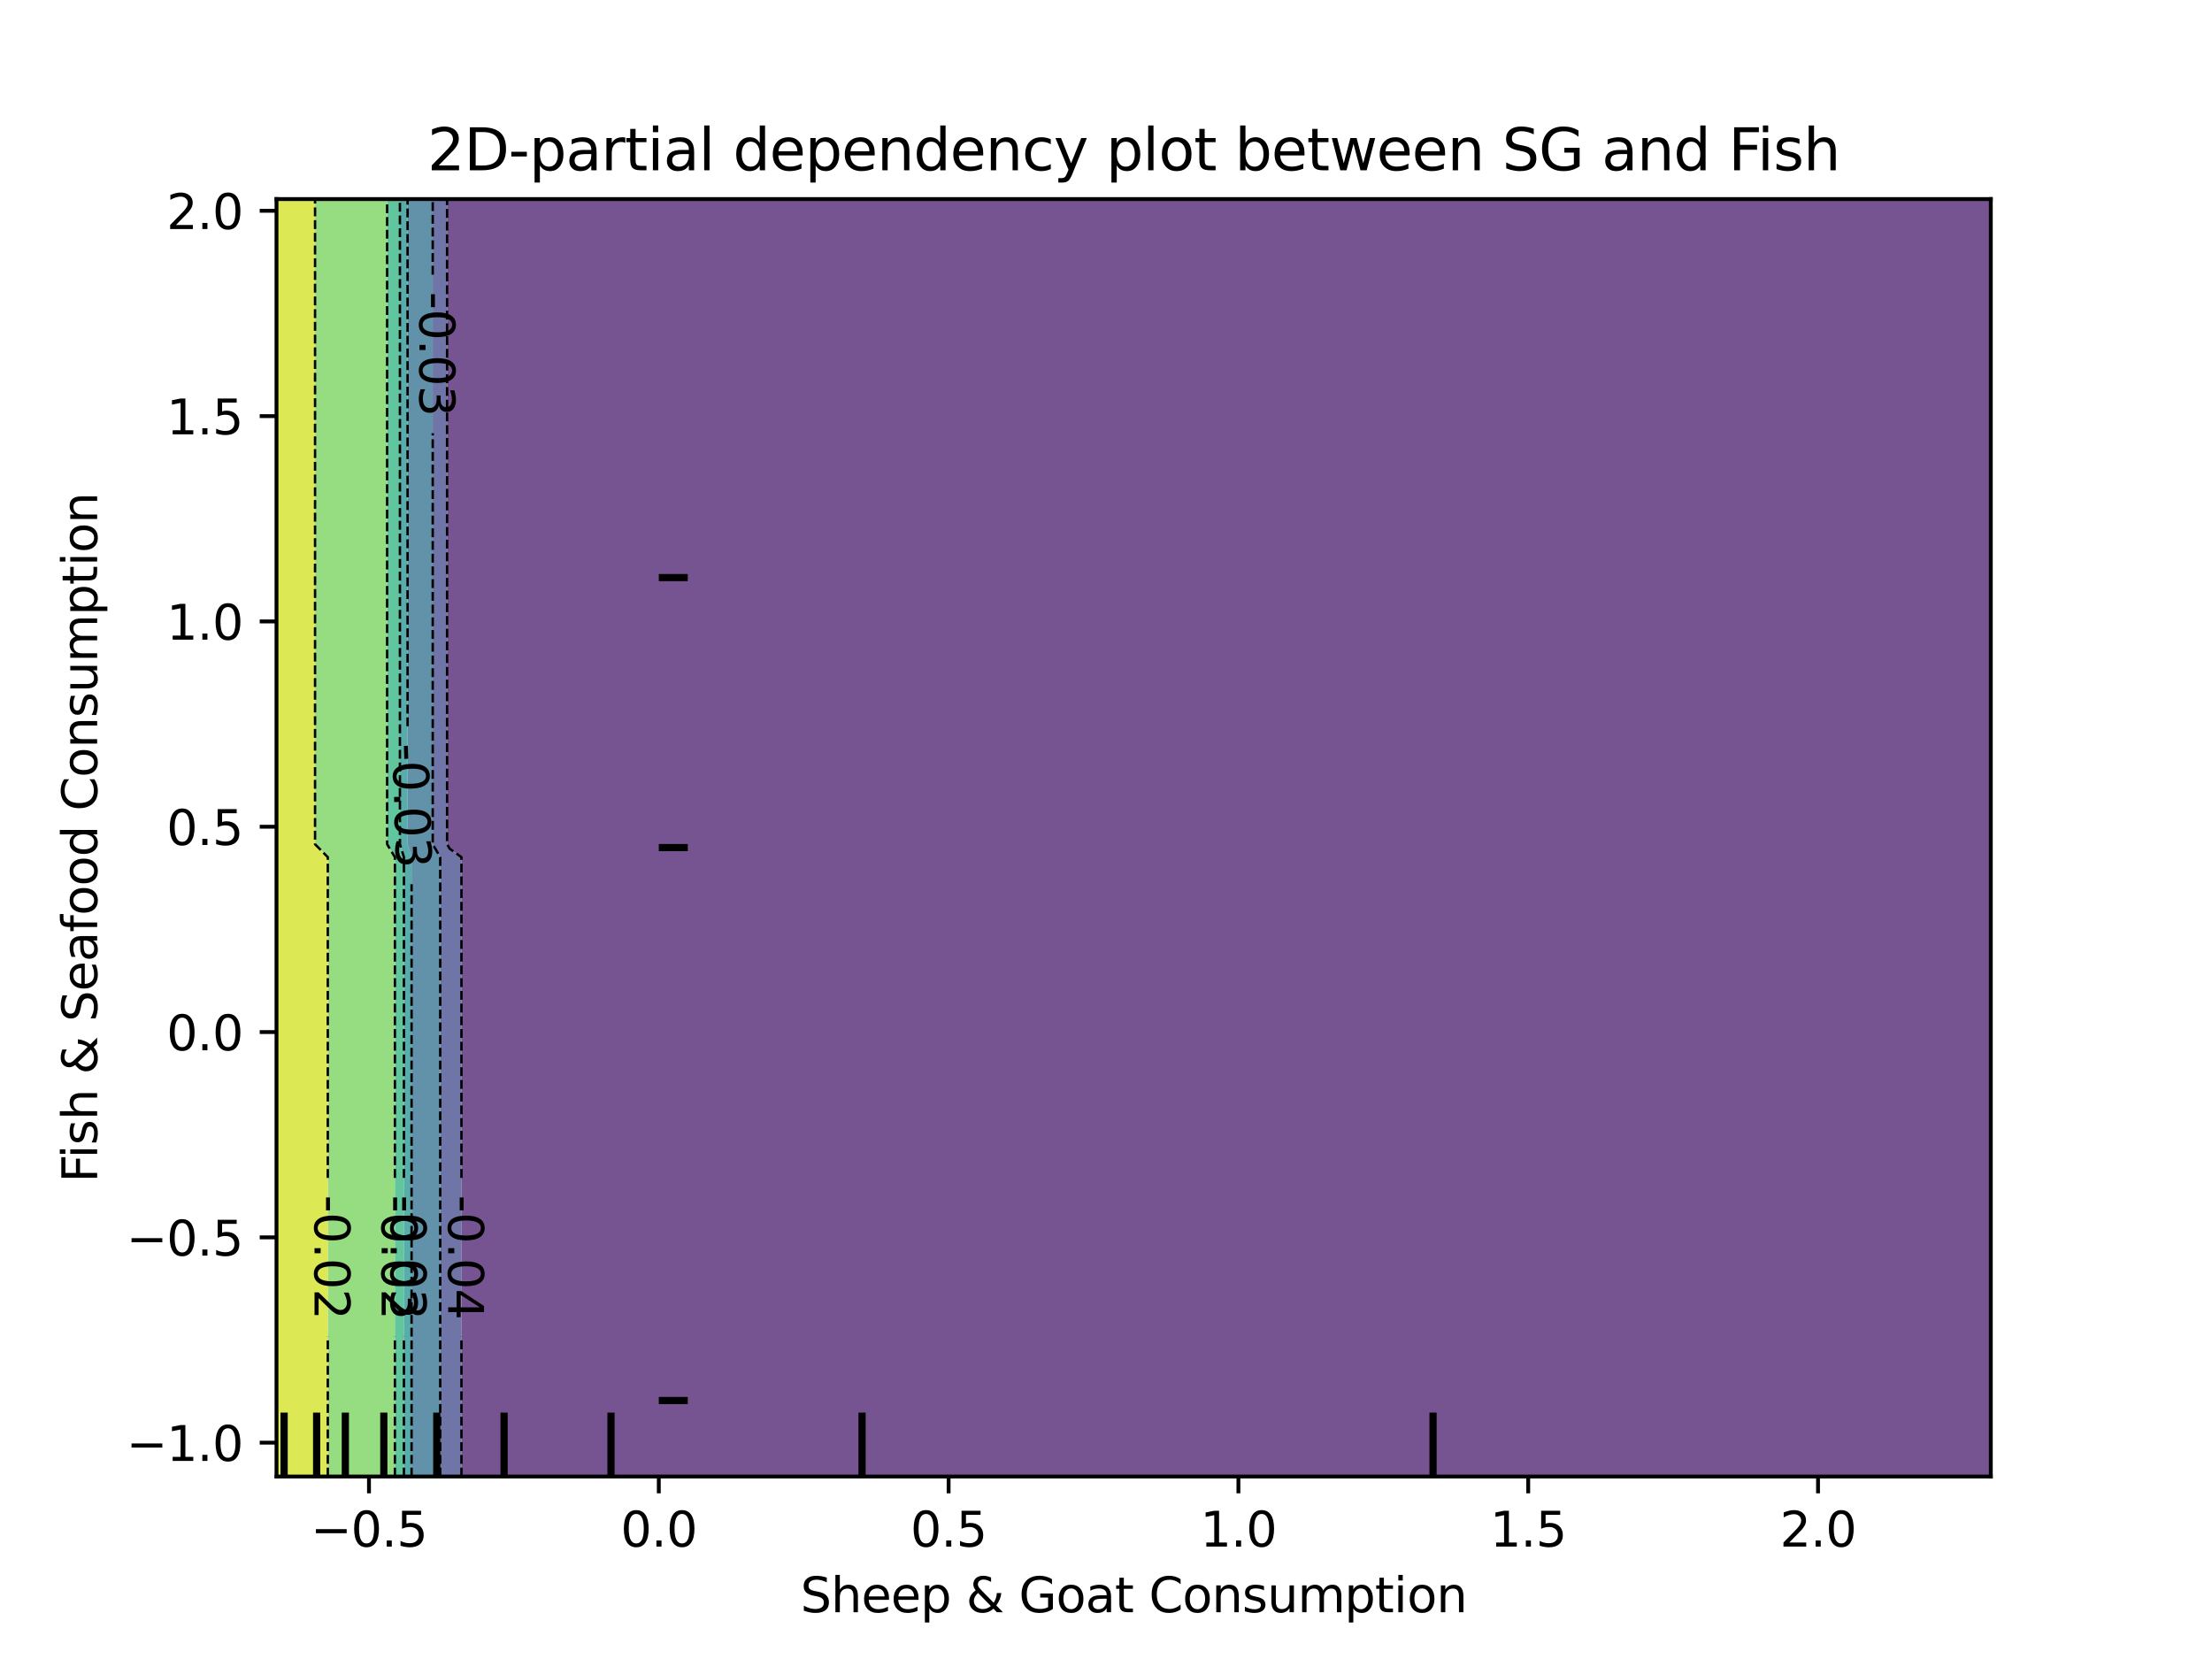 <?xml version="1.0" encoding="utf-8" standalone="no"?>
<!DOCTYPE svg PUBLIC "-//W3C//DTD SVG 1.1//EN"
  "http://www.w3.org/Graphics/SVG/1.1/DTD/svg11.dtd">
<svg xmlns:xlink="http://www.w3.org/1999/xlink" width="460.8pt" height="345.6pt" viewBox="0 0 460.8 345.6" xmlns="http://www.w3.org/2000/svg" version="1.1">
 <defs>
  <style type="text/css">*{stroke-linejoin: round; stroke-linecap: butt}</style>
 </defs>
 <g id="figure_1">
  <g id="patch_1">
   <path d="M 0 345.6 
L 460.8 345.6 
L 460.8 0 
L 0 0 
L 0 345.6 
z
" style="fill: none"/>
  </g>
  <g id="axes_1"/>
  <g id="axes_2">
   <g id="patch_2">
    <path d="M 57.6 307.584 
L 414.72 307.584 
L 414.72 41.472 
L 57.6 41.472 
L 57.6 307.584 
z
" style="fill: none"/>
   </g>
   <g id="PathCollection_1">
    <path d="M 97.28 307.584 
L 100.887 307.584 
L 104.495 307.584 
L 108.102 307.584 
L 111.709 307.584 
L 115.316 307.584 
L 118.924 307.584 
L 122.531 307.584 
L 126.138 307.584 
L 129.745 307.584 
L 133.353 307.584 
L 136.96 307.584 
L 140.567 307.584 
L 144.175 307.584 
L 147.782 307.584 
L 151.389 307.584 
L 154.996 307.584 
L 158.604 307.584 
L 162.211 307.584 
L 165.818 307.584 
L 169.425 307.584 
L 173.033 307.584 
L 176.64 307.584 
L 180.247 307.584 
L 183.855 307.584 
L 187.462 307.584 
L 191.069 307.584 
L 194.676 307.584 
L 198.284 307.584 
L 201.891 307.584 
L 205.498 307.584 
L 209.105 307.584 
L 212.713 307.584 
L 216.32 307.584 
L 219.927 307.584 
L 223.535 307.584 
L 227.142 307.584 
L 230.749 307.584 
L 234.356 307.584 
L 237.964 307.584 
L 241.571 307.584 
L 245.178 307.584 
L 248.785 307.584 
L 252.393 307.584 
L 256 307.584 
L 259.607 307.584 
L 263.215 307.584 
L 266.822 307.584 
L 270.429 307.584 
L 274.036 307.584 
L 277.644 307.584 
L 281.251 307.584 
L 284.858 307.584 
L 288.465 307.584 
L 292.073 307.584 
L 295.68 307.584 
L 299.287 307.584 
L 302.895 307.584 
L 306.502 307.584 
L 310.109 307.584 
L 313.716 307.584 
L 317.324 307.584 
L 320.931 307.584 
L 324.538 307.584 
L 328.145 307.584 
L 331.753 307.584 
L 335.36 307.584 
L 338.967 307.584 
L 342.575 307.584 
L 346.182 307.584 
L 349.789 307.584 
L 353.396 307.584 
L 357.004 307.584 
L 360.611 307.584 
L 364.218 307.584 
L 367.825 307.584 
L 371.433 307.584 
L 375.04 307.584 
L 378.647 307.584 
L 382.255 307.584 
L 385.862 307.584 
L 389.469 307.584 
L 393.076 307.584 
L 396.684 307.584 
L 400.291 307.584 
L 403.898 307.584 
L 407.505 307.584 
L 411.113 307.584 
L 414.72 307.584 
L 414.72 304.896 
L 414.72 302.208 
L 414.72 299.52 
L 414.72 296.832 
L 414.72 294.144 
L 414.72 291.456 
L 414.72 288.768 
L 414.72 286.08 
L 414.72 283.392 
L 414.72 280.704 
L 414.72 278.016 
L 414.72 275.328 
L 414.72 272.64 
L 414.72 269.952 
L 414.72 267.264 
L 414.72 264.576 
L 414.72 261.888 
L 414.72 259.2 
L 414.72 256.512 
L 414.72 253.824 
L 414.72 251.136 
L 414.72 248.448 
L 414.72 245.76 
L 414.72 243.072 
L 414.72 240.384 
L 414.72 237.696 
L 414.72 235.008 
L 414.72 232.32 
L 414.72 229.632 
L 414.72 226.944 
L 414.72 224.256 
L 414.72 221.568 
L 414.72 218.88 
L 414.72 216.192 
L 414.72 213.504 
L 414.72 210.816 
L 414.72 208.128 
L 414.72 205.44 
L 414.72 202.752 
L 414.72 200.064 
L 414.72 197.376 
L 414.72 194.688 
L 414.72 192 
L 414.72 189.312 
L 414.72 186.624 
L 414.72 183.936 
L 414.72 181.248 
L 414.72 178.56 
L 414.72 175.872 
L 414.72 173.184 
L 414.72 170.496 
L 414.72 167.808 
L 414.72 165.12 
L 414.72 162.432 
L 414.72 159.744 
L 414.72 157.056 
L 414.72 154.368 
L 414.72 151.68 
L 414.72 148.992 
L 414.72 146.304 
L 414.72 143.616 
L 414.72 140.928 
L 414.72 138.24 
L 414.72 135.552 
L 414.72 132.864 
L 414.72 130.176 
L 414.72 127.488 
L 414.72 124.8 
L 414.72 122.112 
L 414.72 119.424 
L 414.72 116.736 
L 414.72 114.048 
L 414.72 111.36 
L 414.72 108.672 
L 414.72 105.984 
L 414.72 103.296 
L 414.72 100.608 
L 414.72 97.92 
L 414.72 95.232 
L 414.72 92.544 
L 414.72 89.856 
L 414.72 87.168 
L 414.72 84.48 
L 414.72 81.792 
L 414.72 79.104 
L 414.72 76.416 
L 414.72 73.728 
L 414.72 71.04 
L 414.72 68.352 
L 414.72 65.664 
L 414.72 62.976 
L 414.72 60.288 
L 414.72 57.6 
L 414.72 54.912 
L 414.72 52.224 
L 414.72 49.536 
L 414.72 46.848 
L 414.72 44.16 
L 414.72 41.472 
L 411.113 41.472 
L 407.505 41.472 
L 403.898 41.472 
L 400.291 41.472 
L 396.684 41.472 
L 393.076 41.472 
L 389.469 41.472 
L 385.862 41.472 
L 382.255 41.472 
L 378.647 41.472 
L 375.04 41.472 
L 371.433 41.472 
L 367.825 41.472 
L 364.218 41.472 
L 360.611 41.472 
L 357.004 41.472 
L 353.396 41.472 
L 349.789 41.472 
L 346.182 41.472 
L 342.575 41.472 
L 338.967 41.472 
L 335.36 41.472 
L 331.753 41.472 
L 328.145 41.472 
L 324.538 41.472 
L 320.931 41.472 
L 317.324 41.472 
L 313.716 41.472 
L 310.109 41.472 
L 306.502 41.472 
L 302.895 41.472 
L 299.287 41.472 
L 295.68 41.472 
L 292.073 41.472 
L 288.465 41.472 
L 284.858 41.472 
L 281.251 41.472 
L 277.644 41.472 
L 274.036 41.472 
L 270.429 41.472 
L 266.822 41.472 
L 263.215 41.472 
L 259.607 41.472 
L 256 41.472 
L 252.393 41.472 
L 248.785 41.472 
L 245.178 41.472 
L 241.571 41.472 
L 237.964 41.472 
L 234.356 41.472 
L 230.749 41.472 
L 227.142 41.472 
L 223.535 41.472 
L 219.927 41.472 
L 216.32 41.472 
L 212.713 41.472 
L 209.105 41.472 
L 205.498 41.472 
L 201.891 41.472 
L 198.284 41.472 
L 194.676 41.472 
L 191.069 41.472 
L 187.462 41.472 
L 183.855 41.472 
L 180.247 41.472 
L 176.64 41.472 
L 173.033 41.472 
L 169.425 41.472 
L 165.818 41.472 
L 162.211 41.472 
L 158.604 41.472 
L 154.996 41.472 
L 151.389 41.472 
L 147.782 41.472 
L 144.175 41.472 
L 140.567 41.472 
L 136.96 41.472 
L 133.353 41.472 
L 129.745 41.472 
L 126.138 41.472 
L 122.531 41.472 
L 118.924 41.472 
L 115.316 41.472 
L 111.709 41.472 
L 108.102 41.472 
L 104.495 41.472 
L 100.887 41.472 
L 97.28 41.472 
L 93.673 41.472 
L 93.137 41.472 
L 93.137 44.16 
L 93.137 46.848 
L 93.137 49.536 
L 93.137 52.224 
L 93.137 54.912 
L 93.137 57.6 
L 93.137 60.288 
L 93.137 62.976 
L 93.137 65.664 
L 93.137 68.352 
L 93.137 71.04 
L 93.137 73.728 
L 93.137 76.416 
L 93.137 79.104 
L 93.137 81.792 
L 93.137 84.48 
L 93.137 87.168 
L 93.137 89.856 
L 93.137 92.544 
L 93.137 95.232 
L 93.137 97.92 
L 93.137 100.608 
L 93.137 103.296 
L 93.137 105.984 
L 93.137 108.672 
L 93.137 111.36 
L 93.137 114.048 
L 93.137 116.736 
L 93.137 119.424 
L 93.137 122.112 
L 93.137 124.8 
L 93.137 127.488 
L 93.137 130.176 
L 93.137 132.864 
L 93.137 135.552 
L 93.137 138.24 
L 93.137 140.928 
L 93.137 143.616 
L 93.137 146.304 
L 93.137 148.992 
L 93.137 151.68 
L 93.137 154.368 
L 93.137 157.056 
L 93.137 159.744 
L 93.137 162.432 
L 93.137 165.12 
L 93.137 167.808 
L 93.137 170.496 
L 93.137 173.184 
L 93.137 175.872 
L 93.673 176.795 
L 96.128 178.56 
L 96.128 181.248 
L 96.128 183.936 
L 96.128 186.624 
L 96.128 189.312 
L 96.128 192 
L 96.128 194.688 
L 96.128 197.376 
L 96.128 200.064 
L 96.128 202.752 
L 96.128 205.44 
L 96.128 208.128 
L 96.128 210.816 
L 96.128 213.504 
L 96.128 216.192 
L 96.128 218.88 
L 96.128 221.568 
L 96.128 224.256 
L 96.128 226.944 
L 96.128 229.632 
L 96.128 232.32 
L 96.128 235.008 
L 96.128 237.696 
L 96.128 240.384 
L 96.128 243.072 
L 96.128 245.76 
L 96.128 248.448 
L 96.128 251.136 
L 96.128 253.824 
L 96.128 256.512 
L 96.128 259.2 
L 96.128 261.888 
L 96.128 264.576 
L 96.128 267.264 
L 96.128 269.952 
L 96.128 272.64 
L 96.128 275.328 
L 96.128 278.016 
L 96.128 280.704 
L 96.128 283.392 
L 96.128 286.08 
L 96.128 288.768 
L 96.128 291.456 
L 96.128 294.144 
L 96.128 296.832 
L 96.128 299.52 
L 96.128 302.208 
L 96.128 304.896 
L 96.128 307.584 
z
" clip-path="url(#p29069d80ef)" style="fill: #481b6d; fill-opacity: 0.75"/>
   </g>
   <g id="PathCollection_2">
    <path d="M 93.673 307.584 
L 96.128 307.584 
L 96.128 304.896 
L 96.128 302.208 
L 96.128 299.52 
L 96.128 296.832 
L 96.128 294.144 
L 96.128 291.456 
L 96.128 288.768 
L 96.128 286.08 
L 96.128 283.392 
L 96.128 280.704 
L 96.128 278.016 
L 96.128 275.328 
L 96.128 272.64 
L 96.128 269.952 
L 96.128 267.264 
L 96.128 264.576 
L 96.128 261.888 
L 96.128 259.2 
L 96.128 256.512 
L 96.128 253.824 
L 96.128 251.136 
L 96.128 248.448 
L 96.128 245.76 
L 96.128 243.072 
L 96.128 240.384 
L 96.128 237.696 
L 96.128 235.008 
L 96.128 232.32 
L 96.128 229.632 
L 96.128 226.944 
L 96.128 224.256 
L 96.128 221.568 
L 96.128 218.88 
L 96.128 216.192 
L 96.128 213.504 
L 96.128 210.816 
L 96.128 208.128 
L 96.128 205.44 
L 96.128 202.752 
L 96.128 200.064 
L 96.128 197.376 
L 96.128 194.688 
L 96.128 192 
L 96.128 189.312 
L 96.128 186.624 
L 96.128 183.936 
L 96.128 181.248 
L 96.128 178.56 
L 93.673 176.795 
L 93.137 175.872 
L 93.137 173.184 
L 93.137 170.496 
L 93.137 167.808 
L 93.137 165.12 
L 93.137 162.432 
L 93.137 159.744 
L 93.137 157.056 
L 93.137 154.368 
L 93.137 151.68 
L 93.137 148.992 
L 93.137 146.304 
L 93.137 143.616 
L 93.137 140.928 
L 93.137 138.24 
L 93.137 135.552 
L 93.137 132.864 
L 93.137 130.176 
L 93.137 127.488 
L 93.137 124.8 
L 93.137 122.112 
L 93.137 119.424 
L 93.137 116.736 
L 93.137 114.048 
L 93.137 111.36 
L 93.137 108.672 
L 93.137 105.984 
L 93.137 103.296 
L 93.137 100.608 
L 93.137 97.92 
L 93.137 95.232 
L 93.137 92.544 
L 93.137 89.856 
L 93.137 87.168 
L 93.137 84.48 
L 93.137 81.792 
L 93.137 79.104 
L 93.137 76.416 
L 93.137 73.728 
L 93.137 71.04 
L 93.137 68.352 
L 93.137 65.664 
L 93.137 62.976 
L 93.137 60.288 
L 93.137 57.6 
L 93.137 54.912 
L 93.137 52.224 
L 93.137 49.536 
L 93.137 46.848 
L 93.137 44.16 
L 93.137 41.472 
L 90.144 41.472 
L 90.144 44.16 
L 90.144 46.848 
L 90.144 49.536 
L 90.144 52.224 
L 90.144 54.912 
L 90.144 57.6 
L 90.144 60.288 
L 90.144 62.976 
L 90.144 65.664 
L 90.144 68.352 
L 90.144 71.04 
L 90.144 73.728 
L 90.144 76.416 
L 90.144 79.104 
L 90.144 81.792 
L 90.144 84.48 
L 90.144 87.168 
L 90.144 89.856 
L 90.144 92.544 
L 90.144 95.232 
L 90.144 97.92 
L 90.144 100.608 
L 90.144 103.296 
L 90.144 105.984 
L 90.144 108.672 
L 90.144 111.36 
L 90.144 114.048 
L 90.144 116.736 
L 90.144 119.424 
L 90.144 122.112 
L 90.144 124.8 
L 90.144 127.488 
L 90.144 130.176 
L 90.144 132.864 
L 90.144 135.552 
L 90.144 138.24 
L 90.144 140.928 
L 90.144 143.616 
L 90.144 146.304 
L 90.144 148.992 
L 90.144 151.68 
L 90.144 154.368 
L 90.144 157.056 
L 90.144 159.744 
L 90.144 162.432 
L 90.144 165.12 
L 90.144 167.808 
L 90.144 170.496 
L 90.144 173.184 
L 90.144 175.872 
L 91.704 178.56 
L 91.704 181.248 
L 91.704 183.936 
L 91.704 186.624 
L 91.704 189.312 
L 91.704 192 
L 91.704 194.688 
L 91.704 197.376 
L 91.704 200.064 
L 91.704 202.752 
L 91.704 205.44 
L 91.704 208.128 
L 91.704 210.816 
L 91.704 213.504 
L 91.704 216.192 
L 91.704 218.88 
L 91.704 221.568 
L 91.704 224.256 
L 91.704 226.944 
L 91.704 229.632 
L 91.704 232.32 
L 91.704 235.008 
L 91.704 237.696 
L 91.704 240.384 
L 91.704 243.072 
L 91.704 245.76 
L 91.704 248.448 
L 91.704 251.136 
L 91.704 253.824 
L 91.704 256.512 
L 91.704 259.2 
L 91.704 261.888 
L 91.704 264.576 
L 91.704 267.264 
L 91.704 269.952 
L 91.704 272.64 
L 91.704 275.328 
L 91.704 278.016 
L 91.704 280.704 
L 91.704 283.392 
L 91.704 286.08 
L 91.704 288.768 
L 91.704 291.456 
L 91.704 294.144 
L 91.704 296.832 
L 91.704 299.52 
L 91.704 302.208 
L 91.704 304.896 
L 91.704 307.584 
z
" clip-path="url(#p29069d80ef)" style="fill: #3f4788; fill-opacity: 0.75"/>
   </g>
   <g id="PathCollection_3">
    <path d="M 86.458 307.584 
L 90.065 307.584 
L 91.704 307.584 
L 91.704 304.896 
L 91.704 302.208 
L 91.704 299.52 
L 91.704 296.832 
L 91.704 294.144 
L 91.704 291.456 
L 91.704 288.768 
L 91.704 286.08 
L 91.704 283.392 
L 91.704 280.704 
L 91.704 278.016 
L 91.704 275.328 
L 91.704 272.64 
L 91.704 269.952 
L 91.704 267.264 
L 91.704 264.576 
L 91.704 261.888 
L 91.704 259.2 
L 91.704 256.512 
L 91.704 253.824 
L 91.704 251.136 
L 91.704 248.448 
L 91.704 245.76 
L 91.704 243.072 
L 91.704 240.384 
L 91.704 237.696 
L 91.704 235.008 
L 91.704 232.32 
L 91.704 229.632 
L 91.704 226.944 
L 91.704 224.256 
L 91.704 221.568 
L 91.704 218.88 
L 91.704 216.192 
L 91.704 213.504 
L 91.704 210.816 
L 91.704 208.128 
L 91.704 205.44 
L 91.704 202.752 
L 91.704 200.064 
L 91.704 197.376 
L 91.704 194.688 
L 91.704 192 
L 91.704 189.312 
L 91.704 186.624 
L 91.704 183.936 
L 91.704 181.248 
L 91.704 178.56 
L 90.144 175.872 
L 90.144 173.184 
L 90.144 170.496 
L 90.144 167.808 
L 90.144 165.12 
L 90.144 162.432 
L 90.144 159.744 
L 90.144 157.056 
L 90.144 154.368 
L 90.144 151.68 
L 90.144 148.992 
L 90.144 146.304 
L 90.144 143.616 
L 90.144 140.928 
L 90.144 138.24 
L 90.144 135.552 
L 90.144 132.864 
L 90.144 130.176 
L 90.144 127.488 
L 90.144 124.8 
L 90.144 122.112 
L 90.144 119.424 
L 90.144 116.736 
L 90.144 114.048 
L 90.144 111.36 
L 90.144 108.672 
L 90.144 105.984 
L 90.144 103.296 
L 90.144 100.608 
L 90.144 97.92 
L 90.144 95.232 
L 90.144 92.544 
L 90.144 89.856 
L 90.144 87.168 
L 90.144 84.48 
L 90.144 81.792 
L 90.144 79.104 
L 90.144 76.416 
L 90.144 73.728 
L 90.144 71.04 
L 90.144 68.352 
L 90.144 65.664 
L 90.144 62.976 
L 90.144 60.288 
L 90.144 57.6 
L 90.144 54.912 
L 90.144 52.224 
L 90.144 49.536 
L 90.144 46.848 
L 90.144 44.16 
L 90.144 41.472 
L 90.065 41.472 
L 86.458 41.472 
L 84.906 41.472 
L 84.906 44.16 
L 84.906 46.848 
L 84.906 49.536 
L 84.906 52.224 
L 84.906 54.912 
L 84.906 57.6 
L 84.906 60.288 
L 84.906 62.976 
L 84.906 65.664 
L 84.906 68.352 
L 84.906 71.04 
L 84.906 73.728 
L 84.906 76.416 
L 84.906 79.104 
L 84.906 81.792 
L 84.906 84.48 
L 84.906 87.168 
L 84.906 89.856 
L 84.906 92.544 
L 84.906 95.232 
L 84.906 97.92 
L 84.906 100.608 
L 84.906 103.296 
L 84.906 105.984 
L 84.906 108.672 
L 84.906 111.36 
L 84.906 114.048 
L 84.906 116.736 
L 84.906 119.424 
L 84.906 122.112 
L 84.906 124.8 
L 84.906 127.488 
L 84.906 130.176 
L 84.906 132.864 
L 84.906 135.552 
L 84.906 138.24 
L 84.906 140.928 
L 84.906 143.616 
L 84.906 146.304 
L 84.906 148.992 
L 84.906 151.68 
L 84.906 154.368 
L 84.906 157.056 
L 84.906 159.744 
L 84.906 162.432 
L 84.906 165.12 
L 84.906 167.808 
L 84.906 170.496 
L 84.906 173.184 
L 84.906 175.872 
L 85.737 178.56 
L 85.737 181.248 
L 85.737 183.936 
L 85.737 186.624 
L 85.737 189.312 
L 85.737 192 
L 85.737 194.688 
L 85.737 197.376 
L 85.737 200.064 
L 85.737 202.752 
L 85.737 205.44 
L 85.737 208.128 
L 85.737 210.816 
L 85.737 213.504 
L 85.737 216.192 
L 85.737 218.88 
L 85.737 221.568 
L 85.737 224.256 
L 85.737 226.944 
L 85.737 229.632 
L 85.737 232.32 
L 85.737 235.008 
L 85.737 237.696 
L 85.737 240.384 
L 85.737 243.072 
L 85.737 245.76 
L 85.737 248.448 
L 85.737 251.136 
L 85.737 253.824 
L 85.737 256.512 
L 85.737 259.2 
L 85.737 261.888 
L 85.737 264.576 
L 85.737 267.264 
L 85.737 269.952 
L 85.737 272.64 
L 85.737 275.328 
L 85.737 278.016 
L 85.737 280.704 
L 85.737 283.392 
L 85.737 286.08 
L 85.737 288.768 
L 85.737 291.456 
L 85.737 294.144 
L 85.737 296.832 
L 85.737 299.52 
L 85.737 302.208 
L 85.737 304.896 
L 85.737 307.584 
z
" clip-path="url(#p29069d80ef)" style="fill: #2e6e8e; fill-opacity: 0.75"/>
   </g>
   <g id="PathCollection_4">
    <path d="M 85.737 304.896 
L 85.737 302.208 
L 85.737 299.52 
L 85.737 296.832 
L 85.737 294.144 
L 85.737 291.456 
L 85.737 288.768 
L 85.737 286.08 
L 85.737 283.392 
L 85.737 280.704 
L 85.737 278.016 
L 85.737 275.328 
L 85.737 272.64 
L 85.737 269.952 
L 85.737 267.264 
L 85.737 264.576 
L 85.737 261.888 
L 85.737 259.2 
L 85.737 256.512 
L 85.737 253.824 
L 85.737 251.136 
L 85.737 248.448 
L 85.737 245.76 
L 85.737 243.072 
L 85.737 240.384 
L 85.737 237.696 
L 85.737 235.008 
L 85.737 232.32 
L 85.737 229.632 
L 85.737 226.944 
L 85.737 224.256 
L 85.737 221.568 
L 85.737 218.88 
L 85.737 216.192 
L 85.737 213.504 
L 85.737 210.816 
L 85.737 208.128 
L 85.737 205.44 
L 85.737 202.752 
L 85.737 200.064 
L 85.737 197.376 
L 85.737 194.688 
L 85.737 192 
L 85.737 189.312 
L 85.737 186.624 
L 85.737 183.936 
L 85.737 181.248 
L 85.737 178.56 
L 84.906 175.872 
L 84.906 173.184 
L 84.906 170.496 
L 84.906 167.808 
L 84.906 165.12 
L 84.906 162.432 
L 84.906 159.744 
L 84.906 157.056 
L 84.906 154.368 
L 84.906 151.68 
L 84.906 148.992 
L 84.906 146.304 
L 84.906 143.616 
L 84.906 140.928 
L 84.906 138.24 
L 84.906 135.552 
L 84.906 132.864 
L 84.906 130.176 
L 84.906 127.488 
L 84.906 124.8 
L 84.906 122.112 
L 84.906 119.424 
L 84.906 116.736 
L 84.906 114.048 
L 84.906 111.36 
L 84.906 108.672 
L 84.906 105.984 
L 84.906 103.296 
L 84.906 100.608 
L 84.906 97.92 
L 84.906 95.232 
L 84.906 92.544 
L 84.906 89.856 
L 84.906 87.168 
L 84.906 84.48 
L 84.906 81.792 
L 84.906 79.104 
L 84.906 76.416 
L 84.906 73.728 
L 84.906 71.04 
L 84.906 68.352 
L 84.906 65.664 
L 84.906 62.976 
L 84.906 60.288 
L 84.906 57.6 
L 84.906 54.912 
L 84.906 52.224 
L 84.906 49.536 
L 84.906 46.848 
L 84.906 44.16 
L 84.906 41.472 
L 83.312 41.472 
L 83.312 44.16 
L 83.312 46.848 
L 83.312 49.536 
L 83.312 52.224 
L 83.312 54.912 
L 83.312 57.6 
L 83.312 60.288 
L 83.312 62.976 
L 83.312 65.664 
L 83.312 68.352 
L 83.312 71.04 
L 83.312 73.728 
L 83.312 76.416 
L 83.312 79.104 
L 83.312 81.792 
L 83.312 84.48 
L 83.312 87.168 
L 83.312 89.856 
L 83.312 92.544 
L 83.312 95.232 
L 83.312 97.92 
L 83.312 100.608 
L 83.312 103.296 
L 83.312 105.984 
L 83.312 108.672 
L 83.312 111.36 
L 83.312 114.048 
L 83.312 116.736 
L 83.312 119.424 
L 83.312 122.112 
L 83.312 124.8 
L 83.312 127.488 
L 83.312 130.176 
L 83.312 132.864 
L 83.312 135.552 
L 83.312 138.24 
L 83.312 140.928 
L 83.312 143.616 
L 83.312 146.304 
L 83.312 148.992 
L 83.312 151.68 
L 83.312 154.368 
L 83.312 157.056 
L 83.312 159.744 
L 83.312 162.432 
L 83.312 165.12 
L 83.312 167.808 
L 83.312 170.496 
L 83.312 173.184 
L 83.312 175.872 
L 84.143 178.56 
L 84.143 181.248 
L 84.143 183.936 
L 84.143 186.624 
L 84.143 189.312 
L 84.143 192 
L 84.143 194.688 
L 84.143 197.376 
L 84.143 200.064 
L 84.143 202.752 
L 84.143 205.44 
L 84.143 208.128 
L 84.143 210.816 
L 84.143 213.504 
L 84.143 216.192 
L 84.143 218.88 
L 84.143 221.568 
L 84.143 224.256 
L 84.143 226.944 
L 84.143 229.632 
L 84.143 232.32 
L 84.143 235.008 
L 84.143 237.696 
L 84.143 240.384 
L 84.143 243.072 
L 84.143 245.76 
L 84.143 248.448 
L 84.143 251.136 
L 84.143 253.824 
L 84.143 256.512 
L 84.143 259.2 
L 84.143 261.888 
L 84.143 264.576 
L 84.143 267.264 
L 84.143 269.952 
L 84.143 272.64 
L 84.143 275.328 
L 84.143 278.016 
L 84.143 280.704 
L 84.143 283.392 
L 84.143 286.08 
L 84.143 288.768 
L 84.143 291.456 
L 84.143 294.144 
L 84.143 296.832 
L 84.143 299.52 
L 84.143 302.208 
L 84.143 304.896 
L 84.143 307.584 
L 85.737 307.584 
z
" clip-path="url(#p29069d80ef)" style="fill: #21908d; fill-opacity: 0.75"/>
   </g>
   <g id="PathCollection_5">
    <path d="M 82.851 307.584 
L 84.143 307.584 
L 84.143 304.896 
L 84.143 302.208 
L 84.143 299.52 
L 84.143 296.832 
L 84.143 294.144 
L 84.143 291.456 
L 84.143 288.768 
L 84.143 286.08 
L 84.143 283.392 
L 84.143 280.704 
L 84.143 278.016 
L 84.143 275.328 
L 84.143 272.64 
L 84.143 269.952 
L 84.143 267.264 
L 84.143 264.576 
L 84.143 261.888 
L 84.143 259.2 
L 84.143 256.512 
L 84.143 253.824 
L 84.143 251.136 
L 84.143 248.448 
L 84.143 245.76 
L 84.143 243.072 
L 84.143 240.384 
L 84.143 237.696 
L 84.143 235.008 
L 84.143 232.32 
L 84.143 229.632 
L 84.143 226.944 
L 84.143 224.256 
L 84.143 221.568 
L 84.143 218.88 
L 84.143 216.192 
L 84.143 213.504 
L 84.143 210.816 
L 84.143 208.128 
L 84.143 205.44 
L 84.143 202.752 
L 84.143 200.064 
L 84.143 197.376 
L 84.143 194.688 
L 84.143 192 
L 84.143 189.312 
L 84.143 186.624 
L 84.143 183.936 
L 84.143 181.248 
L 84.143 178.56 
L 83.312 175.872 
L 83.312 173.184 
L 83.312 170.496 
L 83.312 167.808 
L 83.312 165.12 
L 83.312 162.432 
L 83.312 159.744 
L 83.312 157.056 
L 83.312 154.368 
L 83.312 151.68 
L 83.312 148.992 
L 83.312 146.304 
L 83.312 143.616 
L 83.312 140.928 
L 83.312 138.24 
L 83.312 135.552 
L 83.312 132.864 
L 83.312 130.176 
L 83.312 127.488 
L 83.312 124.8 
L 83.312 122.112 
L 83.312 119.424 
L 83.312 116.736 
L 83.312 114.048 
L 83.312 111.36 
L 83.312 108.672 
L 83.312 105.984 
L 83.312 103.296 
L 83.312 100.608 
L 83.312 97.92 
L 83.312 95.232 
L 83.312 92.544 
L 83.312 89.856 
L 83.312 87.168 
L 83.312 84.48 
L 83.312 81.792 
L 83.312 79.104 
L 83.312 76.416 
L 83.312 73.728 
L 83.312 71.04 
L 83.312 68.352 
L 83.312 65.664 
L 83.312 62.976 
L 83.312 60.288 
L 83.312 57.6 
L 83.312 54.912 
L 83.312 52.224 
L 83.312 49.536 
L 83.312 46.848 
L 83.312 44.16 
L 83.312 41.472 
L 82.851 41.472 
L 80.646 41.472 
L 80.646 44.16 
L 80.646 46.848 
L 80.646 49.536 
L 80.646 52.224 
L 80.646 54.912 
L 80.646 57.6 
L 80.646 60.288 
L 80.646 62.976 
L 80.646 65.664 
L 80.646 68.352 
L 80.646 71.04 
L 80.646 73.728 
L 80.646 76.416 
L 80.646 79.104 
L 80.646 81.792 
L 80.646 84.48 
L 80.646 87.168 
L 80.646 89.856 
L 80.646 92.544 
L 80.646 95.232 
L 80.646 97.92 
L 80.646 100.608 
L 80.646 103.296 
L 80.646 105.984 
L 80.646 108.672 
L 80.646 111.36 
L 80.646 114.048 
L 80.646 116.736 
L 80.646 119.424 
L 80.646 122.112 
L 80.646 124.8 
L 80.646 127.488 
L 80.646 130.176 
L 80.646 132.864 
L 80.646 135.552 
L 80.646 138.24 
L 80.646 140.928 
L 80.646 143.616 
L 80.646 146.304 
L 80.646 148.992 
L 80.646 151.68 
L 80.646 154.368 
L 80.646 157.056 
L 80.646 159.744 
L 80.646 162.432 
L 80.646 165.12 
L 80.646 167.808 
L 80.646 170.496 
L 80.646 173.184 
L 80.646 175.872 
L 82.264 178.56 
L 82.264 181.248 
L 82.264 183.936 
L 82.264 186.624 
L 82.264 189.312 
L 82.264 192 
L 82.264 194.688 
L 82.264 197.376 
L 82.264 200.064 
L 82.264 202.752 
L 82.264 205.44 
L 82.264 208.128 
L 82.264 210.816 
L 82.264 213.504 
L 82.264 216.192 
L 82.264 218.88 
L 82.264 221.568 
L 82.264 224.256 
L 82.264 226.944 
L 82.264 229.632 
L 82.264 232.32 
L 82.264 235.008 
L 82.264 237.696 
L 82.264 240.384 
L 82.264 243.072 
L 82.264 245.76 
L 82.264 248.448 
L 82.264 251.136 
L 82.264 253.824 
L 82.264 256.512 
L 82.264 259.2 
L 82.264 261.888 
L 82.264 264.576 
L 82.264 267.264 
L 82.264 269.952 
L 82.264 272.64 
L 82.264 275.328 
L 82.264 278.016 
L 82.264 280.704 
L 82.264 283.392 
L 82.264 286.08 
L 82.264 288.768 
L 82.264 291.456 
L 82.264 294.144 
L 82.264 296.832 
L 82.264 299.52 
L 82.264 302.208 
L 82.264 304.896 
L 82.264 307.584 
z
" clip-path="url(#p29069d80ef)" style="fill: #2db27d; fill-opacity: 0.75"/>
   </g>
   <g id="PathCollection_6">
    <path d="M 68.422 307.584 
L 72.029 307.584 
L 75.636 307.584 
L 79.244 307.584 
L 82.264 307.584 
L 82.264 304.896 
L 82.264 302.208 
L 82.264 299.52 
L 82.264 296.832 
L 82.264 294.144 
L 82.264 291.456 
L 82.264 288.768 
L 82.264 286.08 
L 82.264 283.392 
L 82.264 280.704 
L 82.264 278.016 
L 82.264 275.328 
L 82.264 272.64 
L 82.264 269.952 
L 82.264 267.264 
L 82.264 264.576 
L 82.264 261.888 
L 82.264 259.2 
L 82.264 256.512 
L 82.264 253.824 
L 82.264 251.136 
L 82.264 248.448 
L 82.264 245.76 
L 82.264 243.072 
L 82.264 240.384 
L 82.264 237.696 
L 82.264 235.008 
L 82.264 232.32 
L 82.264 229.632 
L 82.264 226.944 
L 82.264 224.256 
L 82.264 221.568 
L 82.264 218.88 
L 82.264 216.192 
L 82.264 213.504 
L 82.264 210.816 
L 82.264 208.128 
L 82.264 205.44 
L 82.264 202.752 
L 82.264 200.064 
L 82.264 197.376 
L 82.264 194.688 
L 82.264 192 
L 82.264 189.312 
L 82.264 186.624 
L 82.264 183.936 
L 82.264 181.248 
L 82.264 178.56 
L 80.646 175.872 
L 80.646 173.184 
L 80.646 170.496 
L 80.646 167.808 
L 80.646 165.12 
L 80.646 162.432 
L 80.646 159.744 
L 80.646 157.056 
L 80.646 154.368 
L 80.646 151.68 
L 80.646 148.992 
L 80.646 146.304 
L 80.646 143.616 
L 80.646 140.928 
L 80.646 138.24 
L 80.646 135.552 
L 80.646 132.864 
L 80.646 130.176 
L 80.646 127.488 
L 80.646 124.8 
L 80.646 122.112 
L 80.646 119.424 
L 80.646 116.736 
L 80.646 114.048 
L 80.646 111.36 
L 80.646 108.672 
L 80.646 105.984 
L 80.646 103.296 
L 80.646 100.608 
L 80.646 97.92 
L 80.646 95.232 
L 80.646 92.544 
L 80.646 89.856 
L 80.646 87.168 
L 80.646 84.48 
L 80.646 81.792 
L 80.646 79.104 
L 80.646 76.416 
L 80.646 73.728 
L 80.646 71.04 
L 80.646 68.352 
L 80.646 65.664 
L 80.646 62.976 
L 80.646 60.288 
L 80.646 57.6 
L 80.646 54.912 
L 80.646 52.224 
L 80.646 49.536 
L 80.646 46.848 
L 80.646 44.16 
L 80.646 41.472 
L 79.244 41.472 
L 75.636 41.472 
L 72.029 41.472 
L 68.422 41.472 
L 65.632 41.472 
L 65.632 44.16 
L 65.632 46.848 
L 65.632 49.536 
L 65.632 52.224 
L 65.632 54.912 
L 65.632 57.6 
L 65.632 60.288 
L 65.632 62.976 
L 65.632 65.664 
L 65.632 68.352 
L 65.632 71.04 
L 65.632 73.728 
L 65.632 76.416 
L 65.632 79.104 
L 65.632 81.792 
L 65.632 84.48 
L 65.632 87.168 
L 65.632 89.856 
L 65.632 92.544 
L 65.632 95.232 
L 65.632 97.92 
L 65.632 100.608 
L 65.632 103.296 
L 65.632 105.984 
L 65.632 108.672 
L 65.632 111.36 
L 65.632 114.048 
L 65.632 116.736 
L 65.632 119.424 
L 65.632 122.112 
L 65.632 124.8 
L 65.632 127.488 
L 65.632 130.176 
L 65.632 132.864 
L 65.632 135.552 
L 65.632 138.24 
L 65.632 140.928 
L 65.632 143.616 
L 65.632 146.304 
L 65.632 148.992 
L 65.632 151.68 
L 65.632 154.368 
L 65.632 157.056 
L 65.632 159.744 
L 65.632 162.432 
L 65.632 165.12 
L 65.632 167.808 
L 65.632 170.496 
L 65.632 173.184 
L 65.632 175.872 
L 68.284 178.56 
L 68.284 181.248 
L 68.284 183.936 
L 68.284 186.624 
L 68.284 189.312 
L 68.284 192 
L 68.284 194.688 
L 68.284 197.376 
L 68.284 200.064 
L 68.284 202.752 
L 68.284 205.44 
L 68.284 208.128 
L 68.284 210.816 
L 68.284 213.504 
L 68.284 216.192 
L 68.284 218.88 
L 68.284 221.568 
L 68.284 224.256 
L 68.284 226.944 
L 68.284 229.632 
L 68.284 232.32 
L 68.284 235.008 
L 68.284 237.696 
L 68.284 240.384 
L 68.284 243.072 
L 68.284 245.76 
L 68.284 248.448 
L 68.284 251.136 
L 68.284 253.824 
L 68.284 256.512 
L 68.284 259.2 
L 68.284 261.888 
L 68.284 264.576 
L 68.284 267.264 
L 68.284 269.952 
L 68.284 272.64 
L 68.284 275.328 
L 68.284 278.016 
L 68.284 280.704 
L 68.284 283.392 
L 68.284 286.08 
L 68.284 288.768 
L 68.284 291.456 
L 68.284 294.144 
L 68.284 296.832 
L 68.284 299.52 
L 68.284 302.208 
L 68.284 304.896 
L 68.284 307.584 
z
" clip-path="url(#p29069d80ef)" style="fill: #73d056; fill-opacity: 0.75"/>
   </g>
   <g id="PathCollection_7">
    <path d="M 61.207 307.584 
L 64.815 307.584 
L 68.284 307.584 
L 68.284 304.896 
L 68.284 302.208 
L 68.284 299.52 
L 68.284 296.832 
L 68.284 294.144 
L 68.284 291.456 
L 68.284 288.768 
L 68.284 286.08 
L 68.284 283.392 
L 68.284 280.704 
L 68.284 278.016 
L 68.284 275.328 
L 68.284 272.64 
L 68.284 269.952 
L 68.284 267.264 
L 68.284 264.576 
L 68.284 261.888 
L 68.284 259.2 
L 68.284 256.512 
L 68.284 253.824 
L 68.284 251.136 
L 68.284 248.448 
L 68.284 245.76 
L 68.284 243.072 
L 68.284 240.384 
L 68.284 237.696 
L 68.284 235.008 
L 68.284 232.32 
L 68.284 229.632 
L 68.284 226.944 
L 68.284 224.256 
L 68.284 221.568 
L 68.284 218.88 
L 68.284 216.192 
L 68.284 213.504 
L 68.284 210.816 
L 68.284 208.128 
L 68.284 205.44 
L 68.284 202.752 
L 68.284 200.064 
L 68.284 197.376 
L 68.284 194.688 
L 68.284 192 
L 68.284 189.312 
L 68.284 186.624 
L 68.284 183.936 
L 68.284 181.248 
L 68.284 178.56 
L 65.632 175.872 
L 65.632 173.184 
L 65.632 170.496 
L 65.632 167.808 
L 65.632 165.12 
L 65.632 162.432 
L 65.632 159.744 
L 65.632 157.056 
L 65.632 154.368 
L 65.632 151.68 
L 65.632 148.992 
L 65.632 146.304 
L 65.632 143.616 
L 65.632 140.928 
L 65.632 138.24 
L 65.632 135.552 
L 65.632 132.864 
L 65.632 130.176 
L 65.632 127.488 
L 65.632 124.8 
L 65.632 122.112 
L 65.632 119.424 
L 65.632 116.736 
L 65.632 114.048 
L 65.632 111.36 
L 65.632 108.672 
L 65.632 105.984 
L 65.632 103.296 
L 65.632 100.608 
L 65.632 97.92 
L 65.632 95.232 
L 65.632 92.544 
L 65.632 89.856 
L 65.632 87.168 
L 65.632 84.48 
L 65.632 81.792 
L 65.632 79.104 
L 65.632 76.416 
L 65.632 73.728 
L 65.632 71.04 
L 65.632 68.352 
L 65.632 65.664 
L 65.632 62.976 
L 65.632 60.288 
L 65.632 57.6 
L 65.632 54.912 
L 65.632 52.224 
L 65.632 49.536 
L 65.632 46.848 
L 65.632 44.16 
L 65.632 41.472 
L 64.815 41.472 
L 61.207 41.472 
L 57.6 41.472 
L 57.6 44.16 
L 57.6 46.848 
L 57.6 49.536 
L 57.6 52.224 
L 57.6 54.912 
L 57.6 57.6 
L 57.6 60.288 
L 57.6 62.976 
L 57.6 65.664 
L 57.6 68.352 
L 57.6 71.04 
L 57.6 73.728 
L 57.6 76.416 
L 57.6 79.104 
L 57.6 81.792 
L 57.6 84.48 
L 57.6 87.168 
L 57.6 89.856 
L 57.6 92.544 
L 57.6 95.232 
L 57.6 97.92 
L 57.6 100.608 
L 57.6 103.296 
L 57.6 105.984 
L 57.6 108.672 
L 57.6 111.36 
L 57.6 114.048 
L 57.6 116.736 
L 57.6 119.424 
L 57.6 122.112 
L 57.6 124.8 
L 57.6 127.488 
L 57.6 130.176 
L 57.6 132.864 
L 57.6 135.552 
L 57.6 138.24 
L 57.6 140.928 
L 57.6 143.616 
L 57.6 146.304 
L 57.6 148.992 
L 57.6 151.68 
L 57.6 154.368 
L 57.6 157.056 
L 57.6 159.744 
L 57.6 162.432 
L 57.6 165.12 
L 57.6 167.808 
L 57.6 170.496 
L 57.6 173.184 
L 57.6 175.872 
L 57.6 178.56 
L 57.6 181.248 
L 57.6 183.936 
L 57.6 186.624 
L 57.6 189.312 
L 57.6 192 
L 57.6 194.688 
L 57.6 197.376 
L 57.6 200.064 
L 57.6 202.752 
L 57.6 205.44 
L 57.6 208.128 
L 57.6 210.816 
L 57.6 213.504 
L 57.6 216.192 
L 57.6 218.88 
L 57.6 221.568 
L 57.6 224.256 
L 57.6 226.944 
L 57.6 229.632 
L 57.6 232.32 
L 57.6 235.008 
L 57.6 237.696 
L 57.6 240.384 
L 57.6 243.072 
L 57.6 245.76 
L 57.6 248.448 
L 57.6 251.136 
L 57.6 253.824 
L 57.6 256.512 
L 57.6 259.2 
L 57.6 261.888 
L 57.6 264.576 
L 57.6 267.264 
L 57.6 269.952 
L 57.6 272.64 
L 57.6 275.328 
L 57.6 278.016 
L 57.6 280.704 
L 57.6 283.392 
L 57.6 286.08 
L 57.6 288.768 
L 57.6 291.456 
L 57.6 294.144 
L 57.6 296.832 
L 57.6 299.52 
L 57.6 302.208 
L 57.6 304.896 
L 57.6 307.584 
z
" clip-path="url(#p29069d80ef)" style="fill: #d0e11c; fill-opacity: 0.75"/>
   </g>
   <g id="matplotlib.axis_1">
    <g id="xtick_1">
     <g id="line2d_1">
      <defs>
       <path id="m1fa8338b48" d="M 0 0 
L 0 3.5 
" style="stroke: #000000; stroke-width: 0.8"/>
      </defs>
      <g>
       <use xlink:href="#m1fa8338b48" x="76.866" y="307.584" style="stroke: #000000; stroke-width: 0.8"/>
      </g>
     </g>
     <g id="text_1">
      <!-- −0.5 -->
      <g transform="translate(64.725 322.182) scale(0.1 -0.1)">
       <defs>
        <path id="DejaVuSans-2212" d="M 678 2272 
L 4684 2272 
L 4684 1741 
L 678 1741 
L 678 2272 
z
" transform="scale(0.016)"/>
        <path id="DejaVuSans-30" d="M 2034 4250 
Q 1547 4250 1301 3770 
Q 1056 3291 1056 2328 
Q 1056 1369 1301 889 
Q 1547 409 2034 409 
Q 2525 409 2770 889 
Q 3016 1369 3016 2328 
Q 3016 3291 2770 3770 
Q 2525 4250 2034 4250 
z
M 2034 4750 
Q 2819 4750 3233 4129 
Q 3647 3509 3647 2328 
Q 3647 1150 3233 529 
Q 2819 -91 2034 -91 
Q 1250 -91 836 529 
Q 422 1150 422 2328 
Q 422 3509 836 4129 
Q 1250 4750 2034 4750 
z
" transform="scale(0.016)"/>
        <path id="DejaVuSans-2e" d="M 684 794 
L 1344 794 
L 1344 0 
L 684 0 
L 684 794 
z
" transform="scale(0.016)"/>
        <path id="DejaVuSans-35" d="M 691 4666 
L 3169 4666 
L 3169 4134 
L 1269 4134 
L 1269 2991 
Q 1406 3038 1543 3061 
Q 1681 3084 1819 3084 
Q 2600 3084 3056 2656 
Q 3513 2228 3513 1497 
Q 3513 744 3044 326 
Q 2575 -91 1722 -91 
Q 1428 -91 1123 -41 
Q 819 9 494 109 
L 494 744 
Q 775 591 1075 516 
Q 1375 441 1709 441 
Q 2250 441 2565 725 
Q 2881 1009 2881 1497 
Q 2881 1984 2565 2268 
Q 2250 2553 1709 2553 
Q 1456 2553 1204 2497 
Q 953 2441 691 2322 
L 691 4666 
z
" transform="scale(0.016)"/>
       </defs>
       <use xlink:href="#DejaVuSans-2212"/>
       <use xlink:href="#DejaVuSans-30" x="83.789"/>
       <use xlink:href="#DejaVuSans-2e" x="147.412"/>
       <use xlink:href="#DejaVuSans-35" x="179.199"/>
      </g>
     </g>
    </g>
    <g id="xtick_2">
     <g id="line2d_2">
      <g>
       <use xlink:href="#m1fa8338b48" x="137.239" y="307.584" style="stroke: #000000; stroke-width: 0.8"/>
      </g>
     </g>
     <g id="text_2">
      <!-- 0.0 -->
      <g transform="translate(129.287 322.182) scale(0.1 -0.1)">
       <use xlink:href="#DejaVuSans-30"/>
       <use xlink:href="#DejaVuSans-2e" x="63.623"/>
       <use xlink:href="#DejaVuSans-30" x="95.41"/>
      </g>
     </g>
    </g>
    <g id="xtick_3">
     <g id="line2d_3">
      <g>
       <use xlink:href="#m1fa8338b48" x="197.611" y="307.584" style="stroke: #000000; stroke-width: 0.8"/>
      </g>
     </g>
     <g id="text_3">
      <!-- 0.5 -->
      <g transform="translate(189.66 322.182) scale(0.1 -0.1)">
       <use xlink:href="#DejaVuSans-30"/>
       <use xlink:href="#DejaVuSans-2e" x="63.623"/>
       <use xlink:href="#DejaVuSans-35" x="95.41"/>
      </g>
     </g>
    </g>
    <g id="xtick_4">
     <g id="line2d_4">
      <g>
       <use xlink:href="#m1fa8338b48" x="257.984" y="307.584" style="stroke: #000000; stroke-width: 0.8"/>
      </g>
     </g>
     <g id="text_4">
      <!-- 1.0 -->
      <g transform="translate(250.033 322.182) scale(0.1 -0.1)">
       <defs>
        <path id="DejaVuSans-31" d="M 794 531 
L 1825 531 
L 1825 4091 
L 703 3866 
L 703 4441 
L 1819 4666 
L 2450 4666 
L 2450 531 
L 3481 531 
L 3481 0 
L 794 0 
L 794 531 
z
" transform="scale(0.016)"/>
       </defs>
       <use xlink:href="#DejaVuSans-31"/>
       <use xlink:href="#DejaVuSans-2e" x="63.623"/>
       <use xlink:href="#DejaVuSans-30" x="95.41"/>
      </g>
     </g>
    </g>
    <g id="xtick_5">
     <g id="line2d_5">
      <g>
       <use xlink:href="#m1fa8338b48" x="318.357" y="307.584" style="stroke: #000000; stroke-width: 0.8"/>
      </g>
     </g>
     <g id="text_5">
      <!-- 1.5 -->
      <g transform="translate(310.405 322.182) scale(0.1 -0.1)">
       <use xlink:href="#DejaVuSans-31"/>
       <use xlink:href="#DejaVuSans-2e" x="63.623"/>
       <use xlink:href="#DejaVuSans-35" x="95.41"/>
      </g>
     </g>
    </g>
    <g id="xtick_6">
     <g id="line2d_6">
      <g>
       <use xlink:href="#m1fa8338b48" x="378.729" y="307.584" style="stroke: #000000; stroke-width: 0.8"/>
      </g>
     </g>
     <g id="text_6">
      <!-- 2.0 -->
      <g transform="translate(370.778 322.182) scale(0.1 -0.1)">
       <defs>
        <path id="DejaVuSans-32" d="M 1228 531 
L 3431 531 
L 3431 0 
L 469 0 
L 469 531 
Q 828 903 1448 1529 
Q 2069 2156 2228 2338 
Q 2531 2678 2651 2914 
Q 2772 3150 2772 3378 
Q 2772 3750 2511 3984 
Q 2250 4219 1831 4219 
Q 1534 4219 1204 4116 
Q 875 4013 500 3803 
L 500 4441 
Q 881 4594 1212 4672 
Q 1544 4750 1819 4750 
Q 2544 4750 2975 4387 
Q 3406 4025 3406 3419 
Q 3406 3131 3298 2873 
Q 3191 2616 2906 2266 
Q 2828 2175 2409 1742 
Q 1991 1309 1228 531 
z
" transform="scale(0.016)"/>
       </defs>
       <use xlink:href="#DejaVuSans-32"/>
       <use xlink:href="#DejaVuSans-2e" x="63.623"/>
       <use xlink:href="#DejaVuSans-30" x="95.41"/>
      </g>
     </g>
    </g>
    <g id="text_7">
     <!-- Sheep &amp; Goat Consumption -->
     <g transform="translate(166.751 335.861) scale(0.1 -0.1)">
      <defs>
       <path id="DejaVuSans-53" d="M 3425 4513 
L 3425 3897 
Q 3066 4069 2747 4153 
Q 2428 4238 2131 4238 
Q 1616 4238 1336 4038 
Q 1056 3838 1056 3469 
Q 1056 3159 1242 3001 
Q 1428 2844 1947 2747 
L 2328 2669 
Q 3034 2534 3370 2195 
Q 3706 1856 3706 1288 
Q 3706 609 3251 259 
Q 2797 -91 1919 -91 
Q 1588 -91 1214 -16 
Q 841 59 441 206 
L 441 856 
Q 825 641 1194 531 
Q 1563 422 1919 422 
Q 2459 422 2753 634 
Q 3047 847 3047 1241 
Q 3047 1584 2836 1778 
Q 2625 1972 2144 2069 
L 1759 2144 
Q 1053 2284 737 2584 
Q 422 2884 422 3419 
Q 422 4038 858 4394 
Q 1294 4750 2059 4750 
Q 2388 4750 2728 4690 
Q 3069 4631 3425 4513 
z
" transform="scale(0.016)"/>
       <path id="DejaVuSans-68" d="M 3513 2113 
L 3513 0 
L 2938 0 
L 2938 2094 
Q 2938 2591 2744 2837 
Q 2550 3084 2163 3084 
Q 1697 3084 1428 2787 
Q 1159 2491 1159 1978 
L 1159 0 
L 581 0 
L 581 4863 
L 1159 4863 
L 1159 2956 
Q 1366 3272 1645 3428 
Q 1925 3584 2291 3584 
Q 2894 3584 3203 3211 
Q 3513 2838 3513 2113 
z
" transform="scale(0.016)"/>
       <path id="DejaVuSans-65" d="M 3597 1894 
L 3597 1613 
L 953 1613 
Q 991 1019 1311 708 
Q 1631 397 2203 397 
Q 2534 397 2845 478 
Q 3156 559 3463 722 
L 3463 178 
Q 3153 47 2828 -22 
Q 2503 -91 2169 -91 
Q 1331 -91 842 396 
Q 353 884 353 1716 
Q 353 2575 817 3079 
Q 1281 3584 2069 3584 
Q 2775 3584 3186 3129 
Q 3597 2675 3597 1894 
z
M 3022 2063 
Q 3016 2534 2758 2815 
Q 2500 3097 2075 3097 
Q 1594 3097 1305 2825 
Q 1016 2553 972 2059 
L 3022 2063 
z
" transform="scale(0.016)"/>
       <path id="DejaVuSans-70" d="M 1159 525 
L 1159 -1331 
L 581 -1331 
L 581 3500 
L 1159 3500 
L 1159 2969 
Q 1341 3281 1617 3432 
Q 1894 3584 2278 3584 
Q 2916 3584 3314 3078 
Q 3713 2572 3713 1747 
Q 3713 922 3314 415 
Q 2916 -91 2278 -91 
Q 1894 -91 1617 61 
Q 1341 213 1159 525 
z
M 3116 1747 
Q 3116 2381 2855 2742 
Q 2594 3103 2138 3103 
Q 1681 3103 1420 2742 
Q 1159 2381 1159 1747 
Q 1159 1113 1420 752 
Q 1681 391 2138 391 
Q 2594 391 2855 752 
Q 3116 1113 3116 1747 
z
" transform="scale(0.016)"/>
       <path id="DejaVuSans-20" transform="scale(0.016)"/>
       <path id="DejaVuSans-26" d="M 1556 2509 
Q 1272 2256 1139 2004 
Q 1006 1753 1006 1478 
Q 1006 1022 1337 719 
Q 1669 416 2169 416 
Q 2466 416 2725 514 
Q 2984 613 3213 813 
L 1556 2509 
z
M 1997 2859 
L 3584 1234 
Q 3769 1513 3872 1830 
Q 3975 2147 3994 2503 
L 4575 2503 
Q 4538 2091 4375 1687 
Q 4213 1284 3922 891 
L 4794 0 
L 4006 0 
L 3559 459 
Q 3234 181 2878 45 
Q 2522 -91 2113 -91 
Q 1359 -91 881 339 
Q 403 769 403 1441 
Q 403 1841 612 2192 
Q 822 2544 1241 2853 
Q 1091 3050 1012 3245 
Q 934 3441 934 3628 
Q 934 4134 1281 4442 
Q 1628 4750 2203 4750 
Q 2463 4750 2720 4694 
Q 2978 4638 3244 4525 
L 3244 3956 
Q 2972 4103 2725 4179 
Q 2478 4256 2266 4256 
Q 1938 4256 1733 4082 
Q 1528 3909 1528 3634 
Q 1528 3475 1620 3314 
Q 1713 3153 1997 2859 
z
" transform="scale(0.016)"/>
       <path id="DejaVuSans-47" d="M 3809 666 
L 3809 1919 
L 2778 1919 
L 2778 2438 
L 4434 2438 
L 4434 434 
Q 4069 175 3628 42 
Q 3188 -91 2688 -91 
Q 1594 -91 976 548 
Q 359 1188 359 2328 
Q 359 3472 976 4111 
Q 1594 4750 2688 4750 
Q 3144 4750 3555 4637 
Q 3966 4525 4313 4306 
L 4313 3634 
Q 3963 3931 3569 4081 
Q 3175 4231 2741 4231 
Q 1884 4231 1454 3753 
Q 1025 3275 1025 2328 
Q 1025 1384 1454 906 
Q 1884 428 2741 428 
Q 3075 428 3337 486 
Q 3600 544 3809 666 
z
" transform="scale(0.016)"/>
       <path id="DejaVuSans-6f" d="M 1959 3097 
Q 1497 3097 1228 2736 
Q 959 2375 959 1747 
Q 959 1119 1226 758 
Q 1494 397 1959 397 
Q 2419 397 2687 759 
Q 2956 1122 2956 1747 
Q 2956 2369 2687 2733 
Q 2419 3097 1959 3097 
z
M 1959 3584 
Q 2709 3584 3137 3096 
Q 3566 2609 3566 1747 
Q 3566 888 3137 398 
Q 2709 -91 1959 -91 
Q 1206 -91 779 398 
Q 353 888 353 1747 
Q 353 2609 779 3096 
Q 1206 3584 1959 3584 
z
" transform="scale(0.016)"/>
       <path id="DejaVuSans-61" d="M 2194 1759 
Q 1497 1759 1228 1600 
Q 959 1441 959 1056 
Q 959 750 1161 570 
Q 1363 391 1709 391 
Q 2188 391 2477 730 
Q 2766 1069 2766 1631 
L 2766 1759 
L 2194 1759 
z
M 3341 1997 
L 3341 0 
L 2766 0 
L 2766 531 
Q 2569 213 2275 61 
Q 1981 -91 1556 -91 
Q 1019 -91 701 211 
Q 384 513 384 1019 
Q 384 1609 779 1909 
Q 1175 2209 1959 2209 
L 2766 2209 
L 2766 2266 
Q 2766 2663 2505 2880 
Q 2244 3097 1772 3097 
Q 1472 3097 1187 3025 
Q 903 2953 641 2809 
L 641 3341 
Q 956 3463 1253 3523 
Q 1550 3584 1831 3584 
Q 2591 3584 2966 3190 
Q 3341 2797 3341 1997 
z
" transform="scale(0.016)"/>
       <path id="DejaVuSans-74" d="M 1172 4494 
L 1172 3500 
L 2356 3500 
L 2356 3053 
L 1172 3053 
L 1172 1153 
Q 1172 725 1289 603 
Q 1406 481 1766 481 
L 2356 481 
L 2356 0 
L 1766 0 
Q 1100 0 847 248 
Q 594 497 594 1153 
L 594 3053 
L 172 3053 
L 172 3500 
L 594 3500 
L 594 4494 
L 1172 4494 
z
" transform="scale(0.016)"/>
       <path id="DejaVuSans-43" d="M 4122 4306 
L 4122 3641 
Q 3803 3938 3442 4084 
Q 3081 4231 2675 4231 
Q 1875 4231 1450 3742 
Q 1025 3253 1025 2328 
Q 1025 1406 1450 917 
Q 1875 428 2675 428 
Q 3081 428 3442 575 
Q 3803 722 4122 1019 
L 4122 359 
Q 3791 134 3420 21 
Q 3050 -91 2638 -91 
Q 1578 -91 968 557 
Q 359 1206 359 2328 
Q 359 3453 968 4101 
Q 1578 4750 2638 4750 
Q 3056 4750 3426 4639 
Q 3797 4528 4122 4306 
z
" transform="scale(0.016)"/>
       <path id="DejaVuSans-6e" d="M 3513 2113 
L 3513 0 
L 2938 0 
L 2938 2094 
Q 2938 2591 2744 2837 
Q 2550 3084 2163 3084 
Q 1697 3084 1428 2787 
Q 1159 2491 1159 1978 
L 1159 0 
L 581 0 
L 581 3500 
L 1159 3500 
L 1159 2956 
Q 1366 3272 1645 3428 
Q 1925 3584 2291 3584 
Q 2894 3584 3203 3211 
Q 3513 2838 3513 2113 
z
" transform="scale(0.016)"/>
       <path id="DejaVuSans-73" d="M 2834 3397 
L 2834 2853 
Q 2591 2978 2328 3040 
Q 2066 3103 1784 3103 
Q 1356 3103 1142 2972 
Q 928 2841 928 2578 
Q 928 2378 1081 2264 
Q 1234 2150 1697 2047 
L 1894 2003 
Q 2506 1872 2764 1633 
Q 3022 1394 3022 966 
Q 3022 478 2636 193 
Q 2250 -91 1575 -91 
Q 1294 -91 989 -36 
Q 684 19 347 128 
L 347 722 
Q 666 556 975 473 
Q 1284 391 1588 391 
Q 1994 391 2212 530 
Q 2431 669 2431 922 
Q 2431 1156 2273 1281 
Q 2116 1406 1581 1522 
L 1381 1569 
Q 847 1681 609 1914 
Q 372 2147 372 2553 
Q 372 3047 722 3315 
Q 1072 3584 1716 3584 
Q 2034 3584 2315 3537 
Q 2597 3491 2834 3397 
z
" transform="scale(0.016)"/>
       <path id="DejaVuSans-75" d="M 544 1381 
L 544 3500 
L 1119 3500 
L 1119 1403 
Q 1119 906 1312 657 
Q 1506 409 1894 409 
Q 2359 409 2629 706 
Q 2900 1003 2900 1516 
L 2900 3500 
L 3475 3500 
L 3475 0 
L 2900 0 
L 2900 538 
Q 2691 219 2414 64 
Q 2138 -91 1772 -91 
Q 1169 -91 856 284 
Q 544 659 544 1381 
z
M 1991 3584 
L 1991 3584 
z
" transform="scale(0.016)"/>
       <path id="DejaVuSans-6d" d="M 3328 2828 
Q 3544 3216 3844 3400 
Q 4144 3584 4550 3584 
Q 5097 3584 5394 3201 
Q 5691 2819 5691 2113 
L 5691 0 
L 5113 0 
L 5113 2094 
Q 5113 2597 4934 2840 
Q 4756 3084 4391 3084 
Q 3944 3084 3684 2787 
Q 3425 2491 3425 1978 
L 3425 0 
L 2847 0 
L 2847 2094 
Q 2847 2600 2669 2842 
Q 2491 3084 2119 3084 
Q 1678 3084 1418 2786 
Q 1159 2488 1159 1978 
L 1159 0 
L 581 0 
L 581 3500 
L 1159 3500 
L 1159 2956 
Q 1356 3278 1631 3431 
Q 1906 3584 2284 3584 
Q 2666 3584 2933 3390 
Q 3200 3197 3328 2828 
z
" transform="scale(0.016)"/>
       <path id="DejaVuSans-69" d="M 603 3500 
L 1178 3500 
L 1178 0 
L 603 0 
L 603 3500 
z
M 603 4863 
L 1178 4863 
L 1178 4134 
L 603 4134 
L 603 4863 
z
" transform="scale(0.016)"/>
      </defs>
      <use xlink:href="#DejaVuSans-53"/>
      <use xlink:href="#DejaVuSans-68" x="63.477"/>
      <use xlink:href="#DejaVuSans-65" x="126.855"/>
      <use xlink:href="#DejaVuSans-65" x="188.379"/>
      <use xlink:href="#DejaVuSans-70" x="249.902"/>
      <use xlink:href="#DejaVuSans-20" x="313.379"/>
      <use xlink:href="#DejaVuSans-26" x="345.166"/>
      <use xlink:href="#DejaVuSans-20" x="423.145"/>
      <use xlink:href="#DejaVuSans-47" x="454.932"/>
      <use xlink:href="#DejaVuSans-6f" x="532.422"/>
      <use xlink:href="#DejaVuSans-61" x="593.604"/>
      <use xlink:href="#DejaVuSans-74" x="654.883"/>
      <use xlink:href="#DejaVuSans-20" x="694.092"/>
      <use xlink:href="#DejaVuSans-43" x="725.879"/>
      <use xlink:href="#DejaVuSans-6f" x="795.703"/>
      <use xlink:href="#DejaVuSans-6e" x="856.885"/>
      <use xlink:href="#DejaVuSans-73" x="920.264"/>
      <use xlink:href="#DejaVuSans-75" x="972.363"/>
      <use xlink:href="#DejaVuSans-6d" x="1035.742"/>
      <use xlink:href="#DejaVuSans-70" x="1133.154"/>
      <use xlink:href="#DejaVuSans-74" x="1196.631"/>
      <use xlink:href="#DejaVuSans-69" x="1235.84"/>
      <use xlink:href="#DejaVuSans-6f" x="1263.623"/>
      <use xlink:href="#DejaVuSans-6e" x="1324.805"/>
     </g>
    </g>
   </g>
   <g id="matplotlib.axis_2">
    <g id="ytick_1">
     <g id="line2d_7">
      <defs>
       <path id="mdeadfa8bd5" d="M 0 0 
L -3.5 0 
" style="stroke: #000000; stroke-width: 0.8"/>
      </defs>
      <g>
       <use xlink:href="#mdeadfa8bd5" x="57.6" y="300.537" style="stroke: #000000; stroke-width: 0.8"/>
      </g>
     </g>
     <g id="text_8">
      <!-- −1.0 -->
      <g transform="translate(26.317 304.336) scale(0.1 -0.1)">
       <use xlink:href="#DejaVuSans-2212"/>
       <use xlink:href="#DejaVuSans-31" x="83.789"/>
       <use xlink:href="#DejaVuSans-2e" x="147.412"/>
       <use xlink:href="#DejaVuSans-30" x="179.199"/>
      </g>
     </g>
    </g>
    <g id="ytick_2">
     <g id="line2d_8">
      <g>
       <use xlink:href="#mdeadfa8bd5" x="57.6" y="257.766" style="stroke: #000000; stroke-width: 0.8"/>
      </g>
     </g>
     <g id="text_9">
      <!-- −0.5 -->
      <g transform="translate(26.317 261.565) scale(0.1 -0.1)">
       <use xlink:href="#DejaVuSans-2212"/>
       <use xlink:href="#DejaVuSans-30" x="83.789"/>
       <use xlink:href="#DejaVuSans-2e" x="147.412"/>
       <use xlink:href="#DejaVuSans-35" x="179.199"/>
      </g>
     </g>
    </g>
    <g id="ytick_3">
     <g id="line2d_9">
      <g>
       <use xlink:href="#mdeadfa8bd5" x="57.6" y="214.995" style="stroke: #000000; stroke-width: 0.8"/>
      </g>
     </g>
     <g id="text_10">
      <!-- 0.0 -->
      <g transform="translate(34.697 218.794) scale(0.1 -0.1)">
       <use xlink:href="#DejaVuSans-30"/>
       <use xlink:href="#DejaVuSans-2e" x="63.623"/>
       <use xlink:href="#DejaVuSans-30" x="95.41"/>
      </g>
     </g>
    </g>
    <g id="ytick_4">
     <g id="line2d_10">
      <g>
       <use xlink:href="#mdeadfa8bd5" x="57.6" y="172.224" style="stroke: #000000; stroke-width: 0.8"/>
      </g>
     </g>
     <g id="text_11">
      <!-- 0.5 -->
      <g transform="translate(34.697 176.023) scale(0.1 -0.1)">
       <use xlink:href="#DejaVuSans-30"/>
       <use xlink:href="#DejaVuSans-2e" x="63.623"/>
       <use xlink:href="#DejaVuSans-35" x="95.41"/>
      </g>
     </g>
    </g>
    <g id="ytick_5">
     <g id="line2d_11">
      <g>
       <use xlink:href="#mdeadfa8bd5" x="57.6" y="129.453" style="stroke: #000000; stroke-width: 0.8"/>
      </g>
     </g>
     <g id="text_12">
      <!-- 1.0 -->
      <g transform="translate(34.697 133.252) scale(0.1 -0.1)">
       <use xlink:href="#DejaVuSans-31"/>
       <use xlink:href="#DejaVuSans-2e" x="63.623"/>
       <use xlink:href="#DejaVuSans-30" x="95.41"/>
      </g>
     </g>
    </g>
    <g id="ytick_6">
     <g id="line2d_12">
      <g>
       <use xlink:href="#mdeadfa8bd5" x="57.6" y="86.682" style="stroke: #000000; stroke-width: 0.8"/>
      </g>
     </g>
     <g id="text_13">
      <!-- 1.5 -->
      <g transform="translate(34.697 90.481) scale(0.1 -0.1)">
       <use xlink:href="#DejaVuSans-31"/>
       <use xlink:href="#DejaVuSans-2e" x="63.623"/>
       <use xlink:href="#DejaVuSans-35" x="95.41"/>
      </g>
     </g>
    </g>
    <g id="ytick_7">
     <g id="line2d_13">
      <g>
       <use xlink:href="#mdeadfa8bd5" x="57.6" y="43.911" style="stroke: #000000; stroke-width: 0.8"/>
      </g>
     </g>
     <g id="text_14">
      <!-- 2.0 -->
      <g transform="translate(34.697 47.71) scale(0.1 -0.1)">
       <use xlink:href="#DejaVuSans-32"/>
       <use xlink:href="#DejaVuSans-2e" x="63.623"/>
       <use xlink:href="#DejaVuSans-30" x="95.41"/>
      </g>
     </g>
    </g>
    <g id="text_15">
     <!-- Fish &amp; Seafood Consumption -->
     <g transform="translate(20.238 246.353) rotate(-90) scale(0.1 -0.1)">
      <defs>
       <path id="DejaVuSans-46" d="M 628 4666 
L 3309 4666 
L 3309 4134 
L 1259 4134 
L 1259 2759 
L 3109 2759 
L 3109 2228 
L 1259 2228 
L 1259 0 
L 628 0 
L 628 4666 
z
" transform="scale(0.016)"/>
       <path id="DejaVuSans-66" d="M 2375 4863 
L 2375 4384 
L 1825 4384 
Q 1516 4384 1395 4259 
Q 1275 4134 1275 3809 
L 1275 3500 
L 2222 3500 
L 2222 3053 
L 1275 3053 
L 1275 0 
L 697 0 
L 697 3053 
L 147 3053 
L 147 3500 
L 697 3500 
L 697 3744 
Q 697 4328 969 4595 
Q 1241 4863 1831 4863 
L 2375 4863 
z
" transform="scale(0.016)"/>
       <path id="DejaVuSans-64" d="M 2906 2969 
L 2906 4863 
L 3481 4863 
L 3481 0 
L 2906 0 
L 2906 525 
Q 2725 213 2448 61 
Q 2172 -91 1784 -91 
Q 1150 -91 751 415 
Q 353 922 353 1747 
Q 353 2572 751 3078 
Q 1150 3584 1784 3584 
Q 2172 3584 2448 3432 
Q 2725 3281 2906 2969 
z
M 947 1747 
Q 947 1113 1208 752 
Q 1469 391 1925 391 
Q 2381 391 2643 752 
Q 2906 1113 2906 1747 
Q 2906 2381 2643 2742 
Q 2381 3103 1925 3103 
Q 1469 3103 1208 2742 
Q 947 2381 947 1747 
z
" transform="scale(0.016)"/>
      </defs>
      <use xlink:href="#DejaVuSans-46"/>
      <use xlink:href="#DejaVuSans-69" x="50.27"/>
      <use xlink:href="#DejaVuSans-73" x="78.053"/>
      <use xlink:href="#DejaVuSans-68" x="130.152"/>
      <use xlink:href="#DejaVuSans-20" x="193.531"/>
      <use xlink:href="#DejaVuSans-26" x="225.318"/>
      <use xlink:href="#DejaVuSans-20" x="303.297"/>
      <use xlink:href="#DejaVuSans-53" x="335.084"/>
      <use xlink:href="#DejaVuSans-65" x="398.561"/>
      <use xlink:href="#DejaVuSans-61" x="460.084"/>
      <use xlink:href="#DejaVuSans-66" x="521.363"/>
      <use xlink:href="#DejaVuSans-6f" x="556.568"/>
      <use xlink:href="#DejaVuSans-6f" x="617.75"/>
      <use xlink:href="#DejaVuSans-64" x="678.932"/>
      <use xlink:href="#DejaVuSans-20" x="742.408"/>
      <use xlink:href="#DejaVuSans-43" x="774.195"/>
      <use xlink:href="#DejaVuSans-6f" x="844.02"/>
      <use xlink:href="#DejaVuSans-6e" x="905.201"/>
      <use xlink:href="#DejaVuSans-73" x="968.58"/>
      <use xlink:href="#DejaVuSans-75" x="1020.68"/>
      <use xlink:href="#DejaVuSans-6d" x="1084.059"/>
      <use xlink:href="#DejaVuSans-70" x="1181.471"/>
      <use xlink:href="#DejaVuSans-74" x="1244.947"/>
      <use xlink:href="#DejaVuSans-69" x="1284.156"/>
      <use xlink:href="#DejaVuSans-6f" x="1311.939"/>
      <use xlink:href="#DejaVuSans-6e" x="1373.121"/>
     </g>
    </g>
   </g>
   <g id="PathCollection_8"/>
   <g id="PathCollection_9">
    <path d="M 96.128 307.584 
L 96.128 304.896 
L 96.128 302.208 
L 96.128 299.52 
L 96.128 296.832 
L 96.128 294.144 
L 96.128 291.456 
L 96.128 288.768 
L 96.128 286.08 
L 96.128 283.392 
L 96.128 280.704 
L 96.128 278.403 
" clip-path="url(#p29069d80ef)" style="fill: none; stroke-dasharray: 1.85,0.8; stroke-dashoffset: 0; stroke: #000000; stroke-width: 0.5"/>
    <path d="M 96.128 245.373 
L 96.128 243.072 
L 96.128 240.384 
L 96.128 237.696 
L 96.128 235.008 
L 96.128 232.32 
L 96.128 229.632 
L 96.128 226.944 
L 96.128 224.256 
L 96.128 221.568 
L 96.128 218.88 
L 96.128 216.192 
L 96.128 213.504 
L 96.128 210.816 
L 96.128 208.128 
L 96.128 205.44 
L 96.128 202.752 
L 96.128 200.064 
L 96.128 197.376 
L 96.128 194.688 
L 96.128 192 
L 96.128 189.312 
L 96.128 186.624 
L 96.128 183.936 
L 96.128 181.248 
L 96.128 178.56 
L 93.673 176.795 
L 93.137 175.872 
L 93.137 173.184 
L 93.137 170.496 
L 93.137 167.808 
L 93.137 165.12 
L 93.137 162.432 
L 93.137 159.744 
L 93.137 157.056 
L 93.137 154.368 
L 93.137 151.68 
L 93.137 148.992 
L 93.137 146.304 
L 93.137 143.616 
L 93.137 140.928 
L 93.137 138.24 
L 93.137 135.552 
L 93.137 132.864 
L 93.137 130.176 
L 93.137 127.488 
L 93.137 124.8 
L 93.137 122.112 
L 93.137 119.424 
L 93.137 116.736 
L 93.137 114.048 
L 93.137 111.36 
L 93.137 108.672 
L 93.137 105.984 
L 93.137 103.296 
L 93.137 100.608 
L 93.137 97.92 
L 93.137 95.232 
L 93.137 92.544 
L 93.137 89.856 
L 93.137 87.168 
L 93.137 84.48 
L 93.137 81.792 
L 93.137 79.104 
L 93.137 76.416 
L 93.137 73.728 
L 93.137 71.04 
L 93.137 68.352 
L 93.137 65.664 
L 93.137 62.976 
L 93.137 60.288 
L 93.137 57.6 
L 93.137 54.912 
L 93.137 52.224 
L 93.137 49.536 
L 93.137 46.848 
L 93.137 44.16 
L 93.137 41.472 
" clip-path="url(#p29069d80ef)" style="fill: none; stroke-dasharray: 1.85,0.8; stroke-dashoffset: 0; stroke: #000000; stroke-width: 0.5"/>
   </g>
   <g id="PathCollection_10">
    <path d="M 91.704 307.584 
L 91.704 304.896 
L 91.704 302.208 
L 91.704 299.52 
L 91.704 296.832 
L 91.704 294.144 
L 91.704 291.456 
L 91.704 288.768 
L 91.704 286.08 
L 91.704 283.392 
L 91.704 280.704 
L 91.704 278.016 
L 91.704 275.328 
L 91.704 272.64 
L 91.704 269.952 
L 91.704 267.264 
L 91.704 264.576 
L 91.704 261.888 
L 91.704 259.2 
L 91.704 256.512 
L 91.704 253.824 
L 91.704 251.136 
L 91.704 248.448 
L 91.704 245.76 
L 91.704 243.072 
L 91.704 240.384 
L 91.704 237.696 
L 91.704 235.008 
L 91.704 232.32 
L 91.704 229.632 
L 91.704 226.944 
L 91.704 224.256 
L 91.704 221.568 
L 91.704 218.88 
L 91.704 216.192 
L 91.704 213.504 
L 91.704 210.816 
L 91.704 208.128 
L 91.704 205.44 
L 91.704 202.752 
L 91.704 200.064 
L 91.704 197.376 
L 91.704 194.688 
L 91.704 192 
L 91.704 189.312 
L 91.704 186.624 
L 91.704 183.936 
L 91.704 181.248 
L 91.704 178.56 
L 90.144 175.872 
L 90.144 173.184 
L 90.144 170.496 
L 90.144 167.808 
L 90.144 165.12 
L 90.144 162.432 
L 90.144 159.744 
L 90.144 157.056 
L 90.144 154.368 
L 90.144 151.68 
L 90.144 148.992 
L 90.144 146.304 
L 90.144 143.616 
L 90.144 140.928 
L 90.144 138.24 
L 90.144 135.552 
L 90.144 132.864 
L 90.144 130.176 
L 90.144 127.488 
L 90.144 124.8 
L 90.144 122.112 
L 90.144 119.424 
L 90.144 116.736 
L 90.144 114.048 
L 90.144 111.36 
L 90.144 108.672 
L 90.144 105.984 
L 90.144 103.296 
L 90.144 100.608 
L 90.144 97.92 
L 90.144 95.232 
L 90.144 92.544 
L 90.144 90.243 
" clip-path="url(#p29069d80ef)" style="fill: none; stroke-dasharray: 1.85,0.8; stroke-dashoffset: 0; stroke: #000000; stroke-width: 0.5"/>
    <path d="M 90.144 57.213 
L 90.144 54.912 
L 90.144 52.224 
L 90.144 49.536 
L 90.144 46.848 
L 90.144 44.16 
L 90.144 41.472 
" clip-path="url(#p29069d80ef)" style="fill: none; stroke-dasharray: 1.85,0.8; stroke-dashoffset: 0; stroke: #000000; stroke-width: 0.5"/>
   </g>
   <g id="PathCollection_11">
    <path d="M 85.737 307.584 
L 85.737 304.896 
L 85.737 302.208 
L 85.737 299.52 
L 85.737 296.832 
L 85.737 294.144 
L 85.737 291.456 
L 85.737 288.768 
L 85.737 286.08 
L 85.737 283.392 
L 85.737 280.704 
L 85.737 278.016 
L 85.737 275.328 
L 85.737 272.64 
L 85.737 269.952 
L 85.737 267.264 
L 85.737 264.576 
L 85.737 261.888 
L 85.737 259.2 
L 85.737 256.512 
L 85.737 253.824 
L 85.737 251.136 
L 85.737 248.448 
L 85.737 245.76 
L 85.737 243.072 
L 85.737 240.384 
L 85.737 237.696 
L 85.737 235.008 
L 85.737 232.32 
L 85.737 229.632 
L 85.737 226.944 
L 85.737 224.256 
L 85.737 221.568 
L 85.737 218.88 
L 85.737 216.192 
L 85.737 213.504 
L 85.737 210.816 
L 85.737 208.128 
L 85.737 205.44 
L 85.737 202.752 
L 85.737 200.064 
L 85.737 197.376 
L 85.737 194.688 
L 85.737 192 
L 85.737 189.312 
L 85.737 186.624 
L 85.737 184.198 
" clip-path="url(#p29069d80ef)" style="fill: none; stroke-dasharray: 1.85,0.8; stroke-dashoffset: 0; stroke: #000000; stroke-width: 0.5"/>
    <path d="M 84.906 151.293 
L 84.906 148.992 
L 84.906 146.304 
L 84.906 143.616 
L 84.906 140.928 
L 84.906 138.24 
L 84.906 135.552 
L 84.906 132.864 
L 84.906 130.176 
L 84.906 127.488 
L 84.906 124.8 
L 84.906 122.112 
L 84.906 119.424 
L 84.906 116.736 
L 84.906 114.048 
L 84.906 111.36 
L 84.906 108.672 
L 84.906 105.984 
L 84.906 103.296 
L 84.906 100.608 
L 84.906 97.92 
L 84.906 95.232 
L 84.906 92.544 
L 84.906 89.856 
L 84.906 87.168 
L 84.906 84.48 
L 84.906 81.792 
L 84.906 79.104 
L 84.906 76.416 
L 84.906 73.728 
L 84.906 71.04 
L 84.906 68.352 
L 84.906 65.664 
L 84.906 62.976 
L 84.906 60.288 
L 84.906 57.6 
L 84.906 54.912 
L 84.906 52.224 
L 84.906 49.536 
L 84.906 46.848 
L 84.906 44.16 
L 84.906 41.472 
" clip-path="url(#p29069d80ef)" style="fill: none; stroke-dasharray: 1.85,0.8; stroke-dashoffset: 0; stroke: #000000; stroke-width: 0.5"/>
   </g>
   <g id="PathCollection_12">
    <path d="M 84.143 307.584 
L 84.143 304.896 
L 84.143 302.208 
L 84.143 299.52 
L 84.143 296.832 
L 84.143 294.144 
L 84.143 291.456 
L 84.143 288.768 
L 84.143 286.08 
L 84.143 283.392 
L 84.143 280.704 
L 84.143 278.403 
" clip-path="url(#p29069d80ef)" style="fill: none; stroke-dasharray: 1.85,0.8; stroke-dashoffset: 0; stroke: #000000; stroke-width: 0.5"/>
    <path d="M 84.143 245.373 
L 84.143 243.072 
L 84.143 240.384 
L 84.143 237.696 
L 84.143 235.008 
L 84.143 232.32 
L 84.143 229.632 
L 84.143 226.944 
L 84.143 224.256 
L 84.143 221.568 
L 84.143 218.88 
L 84.143 216.192 
L 84.143 213.504 
L 84.143 210.816 
L 84.143 208.128 
L 84.143 205.44 
L 84.143 202.752 
L 84.143 200.064 
L 84.143 197.376 
L 84.143 194.688 
L 84.143 192 
L 84.143 189.312 
L 84.143 186.624 
L 84.143 183.936 
L 84.143 181.248 
L 84.143 178.56 
L 83.312 175.872 
L 83.312 173.184 
L 83.312 170.496 
L 83.312 167.808 
L 83.312 165.12 
L 83.312 162.432 
L 83.312 159.744 
L 83.312 157.056 
L 83.312 154.368 
L 83.312 151.68 
L 83.312 148.992 
L 83.312 146.304 
L 83.312 143.616 
L 83.312 140.928 
L 83.312 138.24 
L 83.312 135.552 
L 83.312 132.864 
L 83.312 130.176 
L 83.312 127.488 
L 83.312 124.8 
L 83.312 122.112 
L 83.312 119.424 
L 83.312 116.736 
L 83.312 114.048 
L 83.312 111.36 
L 83.312 108.672 
L 83.312 105.984 
L 83.312 103.296 
L 83.312 100.608 
L 83.312 97.92 
L 83.312 95.232 
L 83.312 92.544 
L 83.312 89.856 
L 83.312 87.168 
L 83.312 84.48 
L 83.312 81.792 
L 83.312 79.104 
L 83.312 76.416 
L 83.312 73.728 
L 83.312 71.04 
L 83.312 68.352 
L 83.312 65.664 
L 83.312 62.976 
L 83.312 60.288 
L 83.312 57.6 
L 83.312 54.912 
L 83.312 52.224 
L 83.312 49.536 
L 83.312 46.848 
L 83.312 44.16 
L 83.312 41.472 
" clip-path="url(#p29069d80ef)" style="fill: none; stroke-dasharray: 1.85,0.8; stroke-dashoffset: 0; stroke: #000000; stroke-width: 0.5"/>
   </g>
   <g id="PathCollection_13">
    <path d="M 82.264 307.584 
L 82.264 304.896 
L 82.264 302.208 
L 82.264 299.52 
L 82.264 296.832 
L 82.264 294.144 
L 82.264 291.456 
L 82.264 288.768 
L 82.264 286.08 
L 82.264 283.392 
L 82.264 280.704 
L 82.264 278.403 
" clip-path="url(#p29069d80ef)" style="fill: none; stroke-dasharray: 1.85,0.8; stroke-dashoffset: 0; stroke: #000000; stroke-width: 0.5"/>
    <path d="M 82.264 245.373 
L 82.264 243.072 
L 82.264 240.384 
L 82.264 237.696 
L 82.264 235.008 
L 82.264 232.32 
L 82.264 229.632 
L 82.264 226.944 
L 82.264 224.256 
L 82.264 221.568 
L 82.264 218.88 
L 82.264 216.192 
L 82.264 213.504 
L 82.264 210.816 
L 82.264 208.128 
L 82.264 205.44 
L 82.264 202.752 
L 82.264 200.064 
L 82.264 197.376 
L 82.264 194.688 
L 82.264 192 
L 82.264 189.312 
L 82.264 186.624 
L 82.264 183.936 
L 82.264 181.248 
L 82.264 178.56 
L 80.646 175.872 
L 80.646 173.184 
L 80.646 170.496 
L 80.646 167.808 
L 80.646 165.12 
L 80.646 162.432 
L 80.646 159.744 
L 80.646 157.056 
L 80.646 154.368 
L 80.646 151.68 
L 80.646 148.992 
L 80.646 146.304 
L 80.646 143.616 
L 80.646 140.928 
L 80.646 138.24 
L 80.646 135.552 
L 80.646 132.864 
L 80.646 130.176 
L 80.646 127.488 
L 80.646 124.8 
L 80.646 122.112 
L 80.646 119.424 
L 80.646 116.736 
L 80.646 114.048 
L 80.646 111.36 
L 80.646 108.672 
L 80.646 105.984 
L 80.646 103.296 
L 80.646 100.608 
L 80.646 97.92 
L 80.646 95.232 
L 80.646 92.544 
L 80.646 89.856 
L 80.646 87.168 
L 80.646 84.48 
L 80.646 81.792 
L 80.646 79.104 
L 80.646 76.416 
L 80.646 73.728 
L 80.646 71.04 
L 80.646 68.352 
L 80.646 65.664 
L 80.646 62.976 
L 80.646 60.288 
L 80.646 57.6 
L 80.646 54.912 
L 80.646 52.224 
L 80.646 49.536 
L 80.646 46.848 
L 80.646 44.16 
L 80.646 41.472 
" clip-path="url(#p29069d80ef)" style="fill: none; stroke-dasharray: 1.85,0.8; stroke-dashoffset: 0; stroke: #000000; stroke-width: 0.5"/>
   </g>
   <g id="PathCollection_14">
    <path d="M 68.284 307.584 
L 68.284 304.896 
L 68.284 302.208 
L 68.284 299.52 
L 68.284 296.832 
L 68.284 294.144 
L 68.284 291.456 
L 68.284 288.768 
L 68.284 286.08 
L 68.284 283.392 
L 68.284 280.704 
L 68.284 278.403 
" clip-path="url(#p29069d80ef)" style="fill: none; stroke-dasharray: 1.85,0.8; stroke-dashoffset: 0; stroke: #000000; stroke-width: 0.5"/>
    <path d="M 68.284 245.373 
L 68.284 243.072 
L 68.284 240.384 
L 68.284 237.696 
L 68.284 235.008 
L 68.284 232.32 
L 68.284 229.632 
L 68.284 226.944 
L 68.284 224.256 
L 68.284 221.568 
L 68.284 218.88 
L 68.284 216.192 
L 68.284 213.504 
L 68.284 210.816 
L 68.284 208.128 
L 68.284 205.44 
L 68.284 202.752 
L 68.284 200.064 
L 68.284 197.376 
L 68.284 194.688 
L 68.284 192 
L 68.284 189.312 
L 68.284 186.624 
L 68.284 183.936 
L 68.284 181.248 
L 68.284 178.56 
L 65.632 175.872 
L 65.632 173.184 
L 65.632 170.496 
L 65.632 167.808 
L 65.632 165.12 
L 65.632 162.432 
L 65.632 159.744 
L 65.632 157.056 
L 65.632 154.368 
L 65.632 151.68 
L 65.632 148.992 
L 65.632 146.304 
L 65.632 143.616 
L 65.632 140.928 
L 65.632 138.24 
L 65.632 135.552 
L 65.632 132.864 
L 65.632 130.176 
L 65.632 127.488 
L 65.632 124.8 
L 65.632 122.112 
L 65.632 119.424 
L 65.632 116.736 
L 65.632 114.048 
L 65.632 111.36 
L 65.632 108.672 
L 65.632 105.984 
L 65.632 103.296 
L 65.632 100.608 
L 65.632 97.92 
L 65.632 95.232 
L 65.632 92.544 
L 65.632 89.856 
L 65.632 87.168 
L 65.632 84.48 
L 65.632 81.792 
L 65.632 79.104 
L 65.632 76.416 
L 65.632 73.728 
L 65.632 71.04 
L 65.632 68.352 
L 65.632 65.664 
L 65.632 62.976 
L 65.632 60.288 
L 65.632 57.6 
L 65.632 54.912 
L 65.632 52.224 
L 65.632 49.536 
L 65.632 46.848 
L 65.632 44.16 
L 65.632 41.472 
" clip-path="url(#p29069d80ef)" style="fill: none; stroke-dasharray: 1.85,0.8; stroke-dashoffset: 0; stroke: #000000; stroke-width: 0.5"/>
   </g>
   <g id="PathCollection_15"/>
   <g id="LineCollection_1">
    <path d="M 59.186 307.584 
L 59.186 294.278 
" clip-path="url(#p29069d80ef)" style="fill: none; stroke: #000000; stroke-width: 1.5"/>
    <path d="M 65.96 307.584 
L 65.96 294.278 
" clip-path="url(#p29069d80ef)" style="fill: none; stroke: #000000; stroke-width: 1.5"/>
    <path d="M 71.94 307.584 
L 71.94 294.278 
" clip-path="url(#p29069d80ef)" style="fill: none; stroke: #000000; stroke-width: 1.5"/>
    <path d="M 79.955 307.584 
L 79.955 294.278 
" clip-path="url(#p29069d80ef)" style="fill: none; stroke: #000000; stroke-width: 1.5"/>
    <path d="M 90.988 307.584 
L 90.988 294.278 
" clip-path="url(#p29069d80ef)" style="fill: none; stroke: #000000; stroke-width: 1.5"/>
    <path d="M 105.01 307.584 
L 105.01 294.278 
" clip-path="url(#p29069d80ef)" style="fill: none; stroke: #000000; stroke-width: 1.5"/>
    <path d="M 127.283 307.584 
L 127.283 294.278 
" clip-path="url(#p29069d80ef)" style="fill: none; stroke: #000000; stroke-width: 1.5"/>
    <path d="M 179.581 307.584 
L 179.581 294.278 
" clip-path="url(#p29069d80ef)" style="fill: none; stroke: #000000; stroke-width: 1.5"/>
    <path d="M 298.529 307.584 
L 298.529 294.278 
" clip-path="url(#p29069d80ef)" style="fill: none; stroke: #000000; stroke-width: 1.5"/>
   </g>
   <g id="LineCollection_2">
    <path clip-path="url(#p29069d80ef)" style="fill: none; stroke: #000000; stroke-width: 1.5"/>
    <path clip-path="url(#p29069d80ef)" style="fill: none; stroke: #000000; stroke-width: 1.5"/>
    <path clip-path="url(#p29069d80ef)" style="fill: none; stroke: #000000; stroke-width: 1.5"/>
    <path clip-path="url(#p29069d80ef)" style="fill: none; stroke: #000000; stroke-width: 1.5"/>
    <path clip-path="url(#p29069d80ef)" style="fill: none; stroke: #000000; stroke-width: 1.5"/>
    <path d="M 137.239 291.753 
L 143.276 291.753 
" clip-path="url(#p29069d80ef)" style="fill: none; stroke: #000000; stroke-width: 1.5"/>
    <path d="M 137.239 176.565 
L 143.276 176.565 
" clip-path="url(#p29069d80ef)" style="fill: none; stroke: #000000; stroke-width: 1.5"/>
    <path d="M 137.239 120.321 
L 143.276 120.321 
" clip-path="url(#p29069d80ef)" style="fill: none; stroke: #000000; stroke-width: 1.5"/>
    <path clip-path="url(#p29069d80ef)" style="fill: none; stroke: #000000; stroke-width: 1.5"/>
   </g>
   <g id="patch_3">
    <path d="M 57.6 307.584 
L 57.6 41.472 
" style="fill: none; stroke: #000000; stroke-width: 0.8; stroke-linejoin: miter; stroke-linecap: square"/>
   </g>
   <g id="patch_4">
    <path d="M 414.72 307.584 
L 414.72 41.472 
" style="fill: none; stroke: #000000; stroke-width: 0.8; stroke-linejoin: miter; stroke-linecap: square"/>
   </g>
   <g id="patch_5">
    <path d="M 57.6 307.584 
L 414.72 307.584 
" style="fill: none; stroke: #000000; stroke-width: 0.8; stroke-linejoin: miter; stroke-linecap: square"/>
   </g>
   <g id="patch_6">
    <path d="M 57.6 41.472 
L 414.72 41.472 
" style="fill: none; stroke: #000000; stroke-width: 0.8; stroke-linejoin: miter; stroke-linecap: square"/>
   </g>
   <g id="text_16">
    <!-- 2D-partial dependency plot between SG and Fish -->
    <g transform="translate(89.04 35.472) scale(0.12 -0.12)">
     <defs>
      <path id="DejaVuSans-44" d="M 1259 4147 
L 1259 519 
L 2022 519 
Q 2988 519 3436 956 
Q 3884 1394 3884 2338 
Q 3884 3275 3436 3711 
Q 2988 4147 2022 4147 
L 1259 4147 
z
M 628 4666 
L 1925 4666 
Q 3281 4666 3915 4102 
Q 4550 3538 4550 2338 
Q 4550 1131 3912 565 
Q 3275 0 1925 0 
L 628 0 
L 628 4666 
z
" transform="scale(0.016)"/>
      <path id="DejaVuSans-2d" d="M 313 2009 
L 1997 2009 
L 1997 1497 
L 313 1497 
L 313 2009 
z
" transform="scale(0.016)"/>
      <path id="DejaVuSans-72" d="M 2631 2963 
Q 2534 3019 2420 3045 
Q 2306 3072 2169 3072 
Q 1681 3072 1420 2755 
Q 1159 2438 1159 1844 
L 1159 0 
L 581 0 
L 581 3500 
L 1159 3500 
L 1159 2956 
Q 1341 3275 1631 3429 
Q 1922 3584 2338 3584 
Q 2397 3584 2469 3576 
Q 2541 3569 2628 3553 
L 2631 2963 
z
" transform="scale(0.016)"/>
      <path id="DejaVuSans-6c" d="M 603 4863 
L 1178 4863 
L 1178 0 
L 603 0 
L 603 4863 
z
" transform="scale(0.016)"/>
      <path id="DejaVuSans-63" d="M 3122 3366 
L 3122 2828 
Q 2878 2963 2633 3030 
Q 2388 3097 2138 3097 
Q 1578 3097 1268 2742 
Q 959 2388 959 1747 
Q 959 1106 1268 751 
Q 1578 397 2138 397 
Q 2388 397 2633 464 
Q 2878 531 3122 666 
L 3122 134 
Q 2881 22 2623 -34 
Q 2366 -91 2075 -91 
Q 1284 -91 818 406 
Q 353 903 353 1747 
Q 353 2603 823 3093 
Q 1294 3584 2113 3584 
Q 2378 3584 2631 3529 
Q 2884 3475 3122 3366 
z
" transform="scale(0.016)"/>
      <path id="DejaVuSans-79" d="M 2059 -325 
Q 1816 -950 1584 -1140 
Q 1353 -1331 966 -1331 
L 506 -1331 
L 506 -850 
L 844 -850 
Q 1081 -850 1212 -737 
Q 1344 -625 1503 -206 
L 1606 56 
L 191 3500 
L 800 3500 
L 1894 763 
L 2988 3500 
L 3597 3500 
L 2059 -325 
z
" transform="scale(0.016)"/>
      <path id="DejaVuSans-62" d="M 3116 1747 
Q 3116 2381 2855 2742 
Q 2594 3103 2138 3103 
Q 1681 3103 1420 2742 
Q 1159 2381 1159 1747 
Q 1159 1113 1420 752 
Q 1681 391 2138 391 
Q 2594 391 2855 752 
Q 3116 1113 3116 1747 
z
M 1159 2969 
Q 1341 3281 1617 3432 
Q 1894 3584 2278 3584 
Q 2916 3584 3314 3078 
Q 3713 2572 3713 1747 
Q 3713 922 3314 415 
Q 2916 -91 2278 -91 
Q 1894 -91 1617 61 
Q 1341 213 1159 525 
L 1159 0 
L 581 0 
L 581 4863 
L 1159 4863 
L 1159 2969 
z
" transform="scale(0.016)"/>
      <path id="DejaVuSans-77" d="M 269 3500 
L 844 3500 
L 1563 769 
L 2278 3500 
L 2956 3500 
L 3675 769 
L 4391 3500 
L 4966 3500 
L 4050 0 
L 3372 0 
L 2619 2869 
L 1863 0 
L 1184 0 
L 269 3500 
z
" transform="scale(0.016)"/>
     </defs>
     <use xlink:href="#DejaVuSans-32"/>
     <use xlink:href="#DejaVuSans-44" x="63.623"/>
     <use xlink:href="#DejaVuSans-2d" x="140.625"/>
     <use xlink:href="#DejaVuSans-70" x="176.709"/>
     <use xlink:href="#DejaVuSans-61" x="240.186"/>
     <use xlink:href="#DejaVuSans-72" x="301.465"/>
     <use xlink:href="#DejaVuSans-74" x="342.578"/>
     <use xlink:href="#DejaVuSans-69" x="381.787"/>
     <use xlink:href="#DejaVuSans-61" x="409.57"/>
     <use xlink:href="#DejaVuSans-6c" x="470.85"/>
     <use xlink:href="#DejaVuSans-20" x="498.633"/>
     <use xlink:href="#DejaVuSans-64" x="530.42"/>
     <use xlink:href="#DejaVuSans-65" x="593.896"/>
     <use xlink:href="#DejaVuSans-70" x="655.42"/>
     <use xlink:href="#DejaVuSans-65" x="718.896"/>
     <use xlink:href="#DejaVuSans-6e" x="780.42"/>
     <use xlink:href="#DejaVuSans-64" x="843.799"/>
     <use xlink:href="#DejaVuSans-65" x="907.275"/>
     <use xlink:href="#DejaVuSans-6e" x="968.799"/>
     <use xlink:href="#DejaVuSans-63" x="1032.178"/>
     <use xlink:href="#DejaVuSans-79" x="1087.158"/>
     <use xlink:href="#DejaVuSans-20" x="1146.338"/>
     <use xlink:href="#DejaVuSans-70" x="1178.125"/>
     <use xlink:href="#DejaVuSans-6c" x="1241.602"/>
     <use xlink:href="#DejaVuSans-6f" x="1269.385"/>
     <use xlink:href="#DejaVuSans-74" x="1330.566"/>
     <use xlink:href="#DejaVuSans-20" x="1369.775"/>
     <use xlink:href="#DejaVuSans-62" x="1401.562"/>
     <use xlink:href="#DejaVuSans-65" x="1465.039"/>
     <use xlink:href="#DejaVuSans-74" x="1526.562"/>
     <use xlink:href="#DejaVuSans-77" x="1565.771"/>
     <use xlink:href="#DejaVuSans-65" x="1647.559"/>
     <use xlink:href="#DejaVuSans-65" x="1709.082"/>
     <use xlink:href="#DejaVuSans-6e" x="1770.605"/>
     <use xlink:href="#DejaVuSans-20" x="1833.984"/>
     <use xlink:href="#DejaVuSans-53" x="1865.771"/>
     <use xlink:href="#DejaVuSans-47" x="1929.248"/>
     <use xlink:href="#DejaVuSans-20" x="2006.738"/>
     <use xlink:href="#DejaVuSans-61" x="2038.525"/>
     <use xlink:href="#DejaVuSans-6e" x="2099.805"/>
     <use xlink:href="#DejaVuSans-64" x="2163.184"/>
     <use xlink:href="#DejaVuSans-20" x="2226.66"/>
     <use xlink:href="#DejaVuSans-46" x="2258.447"/>
     <use xlink:href="#DejaVuSans-69" x="2308.717"/>
     <use xlink:href="#DejaVuSans-73" x="2336.5"/>
     <use xlink:href="#DejaVuSans-68" x="2388.6"/>
    </g>
   </g>
   <g id="text_17">
    <g clip-path="url(#p29069d80ef)">
     <!-- -0.04 -->
     <g transform="translate(93.368 248.951) rotate(-270) scale(0.1 -0.1)">
      <defs>
       <path id="DejaVuSans-34" d="M 2419 4116 
L 825 1625 
L 2419 1625 
L 2419 4116 
z
M 2253 4666 
L 3047 4666 
L 3047 1625 
L 3713 1625 
L 3713 1100 
L 3047 1100 
L 3047 0 
L 2419 0 
L 2419 1100 
L 313 1100 
L 313 1709 
L 2253 4666 
z
" transform="scale(0.016)"/>
      </defs>
      <use xlink:href="#DejaVuSans-2d"/>
      <use xlink:href="#DejaVuSans-30" x="36.084"/>
      <use xlink:href="#DejaVuSans-2e" x="99.707"/>
      <use xlink:href="#DejaVuSans-30" x="131.494"/>
      <use xlink:href="#DejaVuSans-34" x="195.117"/>
     </g>
    </g>
   </g>
   <g id="text_18">
    <g clip-path="url(#p29069d80ef)">
     <!-- -0.03 -->
     <g transform="translate(87.385 60.791) rotate(-270) scale(0.1 -0.1)">
      <defs>
       <path id="DejaVuSans-33" d="M 2597 2516 
Q 3050 2419 3304 2112 
Q 3559 1806 3559 1356 
Q 3559 666 3084 287 
Q 2609 -91 1734 -91 
Q 1441 -91 1130 -33 
Q 819 25 488 141 
L 488 750 
Q 750 597 1062 519 
Q 1375 441 1716 441 
Q 2309 441 2620 675 
Q 2931 909 2931 1356 
Q 2931 1769 2642 2001 
Q 2353 2234 1838 2234 
L 1294 2234 
L 1294 2753 
L 1863 2753 
Q 2328 2753 2575 2939 
Q 2822 3125 2822 3475 
Q 2822 3834 2567 4026 
Q 2313 4219 1838 4219 
Q 1578 4219 1281 4162 
Q 984 4106 628 3988 
L 628 4550 
Q 988 4650 1302 4700 
Q 1616 4750 1894 4750 
Q 2613 4750 3031 4423 
Q 3450 4097 3450 3541 
Q 3450 3153 3228 2886 
Q 3006 2619 2597 2516 
z
" transform="scale(0.016)"/>
      </defs>
      <use xlink:href="#DejaVuSans-2d"/>
      <use xlink:href="#DejaVuSans-30" x="36.084"/>
      <use xlink:href="#DejaVuSans-2e" x="99.707"/>
      <use xlink:href="#DejaVuSans-30" x="131.494"/>
      <use xlink:href="#DejaVuSans-33" x="195.117"/>
     </g>
    </g>
   </g>
   <g id="text_19">
    <g clip-path="url(#p29069d80ef)">
     <!-- -0.03 -->
     <g transform="translate(81.73 154.967) rotate(-271.851) scale(0.1 -0.1)">
      <use xlink:href="#DejaVuSans-2d"/>
      <use xlink:href="#DejaVuSans-30" x="36.084"/>
      <use xlink:href="#DejaVuSans-2e" x="99.707"/>
      <use xlink:href="#DejaVuSans-30" x="131.494"/>
      <use xlink:href="#DejaVuSans-33" x="195.117"/>
     </g>
    </g>
   </g>
   <g id="text_20">
    <g clip-path="url(#p29069d80ef)">
     <!-- -0.03 -->
     <g transform="translate(81.384 248.951) rotate(-270) scale(0.1 -0.1)">
      <use xlink:href="#DejaVuSans-2d"/>
      <use xlink:href="#DejaVuSans-30" x="36.084"/>
      <use xlink:href="#DejaVuSans-2e" x="99.707"/>
      <use xlink:href="#DejaVuSans-30" x="131.494"/>
      <use xlink:href="#DejaVuSans-33" x="195.117"/>
     </g>
    </g>
   </g>
   <g id="text_21">
    <g clip-path="url(#p29069d80ef)">
     <!-- -0.02 -->
     <g transform="translate(79.504 248.951) rotate(-270) scale(0.1 -0.1)">
      <use xlink:href="#DejaVuSans-2d"/>
      <use xlink:href="#DejaVuSans-30" x="36.084"/>
      <use xlink:href="#DejaVuSans-2e" x="99.707"/>
      <use xlink:href="#DejaVuSans-30" x="131.494"/>
      <use xlink:href="#DejaVuSans-32" x="195.117"/>
     </g>
    </g>
   </g>
   <g id="text_22">
    <g clip-path="url(#p29069d80ef)">
     <!-- -0.02 -->
     <g transform="translate(65.524 248.951) rotate(-270) scale(0.1 -0.1)">
      <use xlink:href="#DejaVuSans-2d"/>
      <use xlink:href="#DejaVuSans-30" x="36.084"/>
      <use xlink:href="#DejaVuSans-2e" x="99.707"/>
      <use xlink:href="#DejaVuSans-30" x="131.494"/>
      <use xlink:href="#DejaVuSans-32" x="195.117"/>
     </g>
    </g>
   </g>
  </g>
 </g>
 <defs>
  <clipPath id="p29069d80ef">
   <rect x="57.6" y="41.472" width="357.12" height="266.112"/>
  </clipPath>
 </defs>
</svg>
